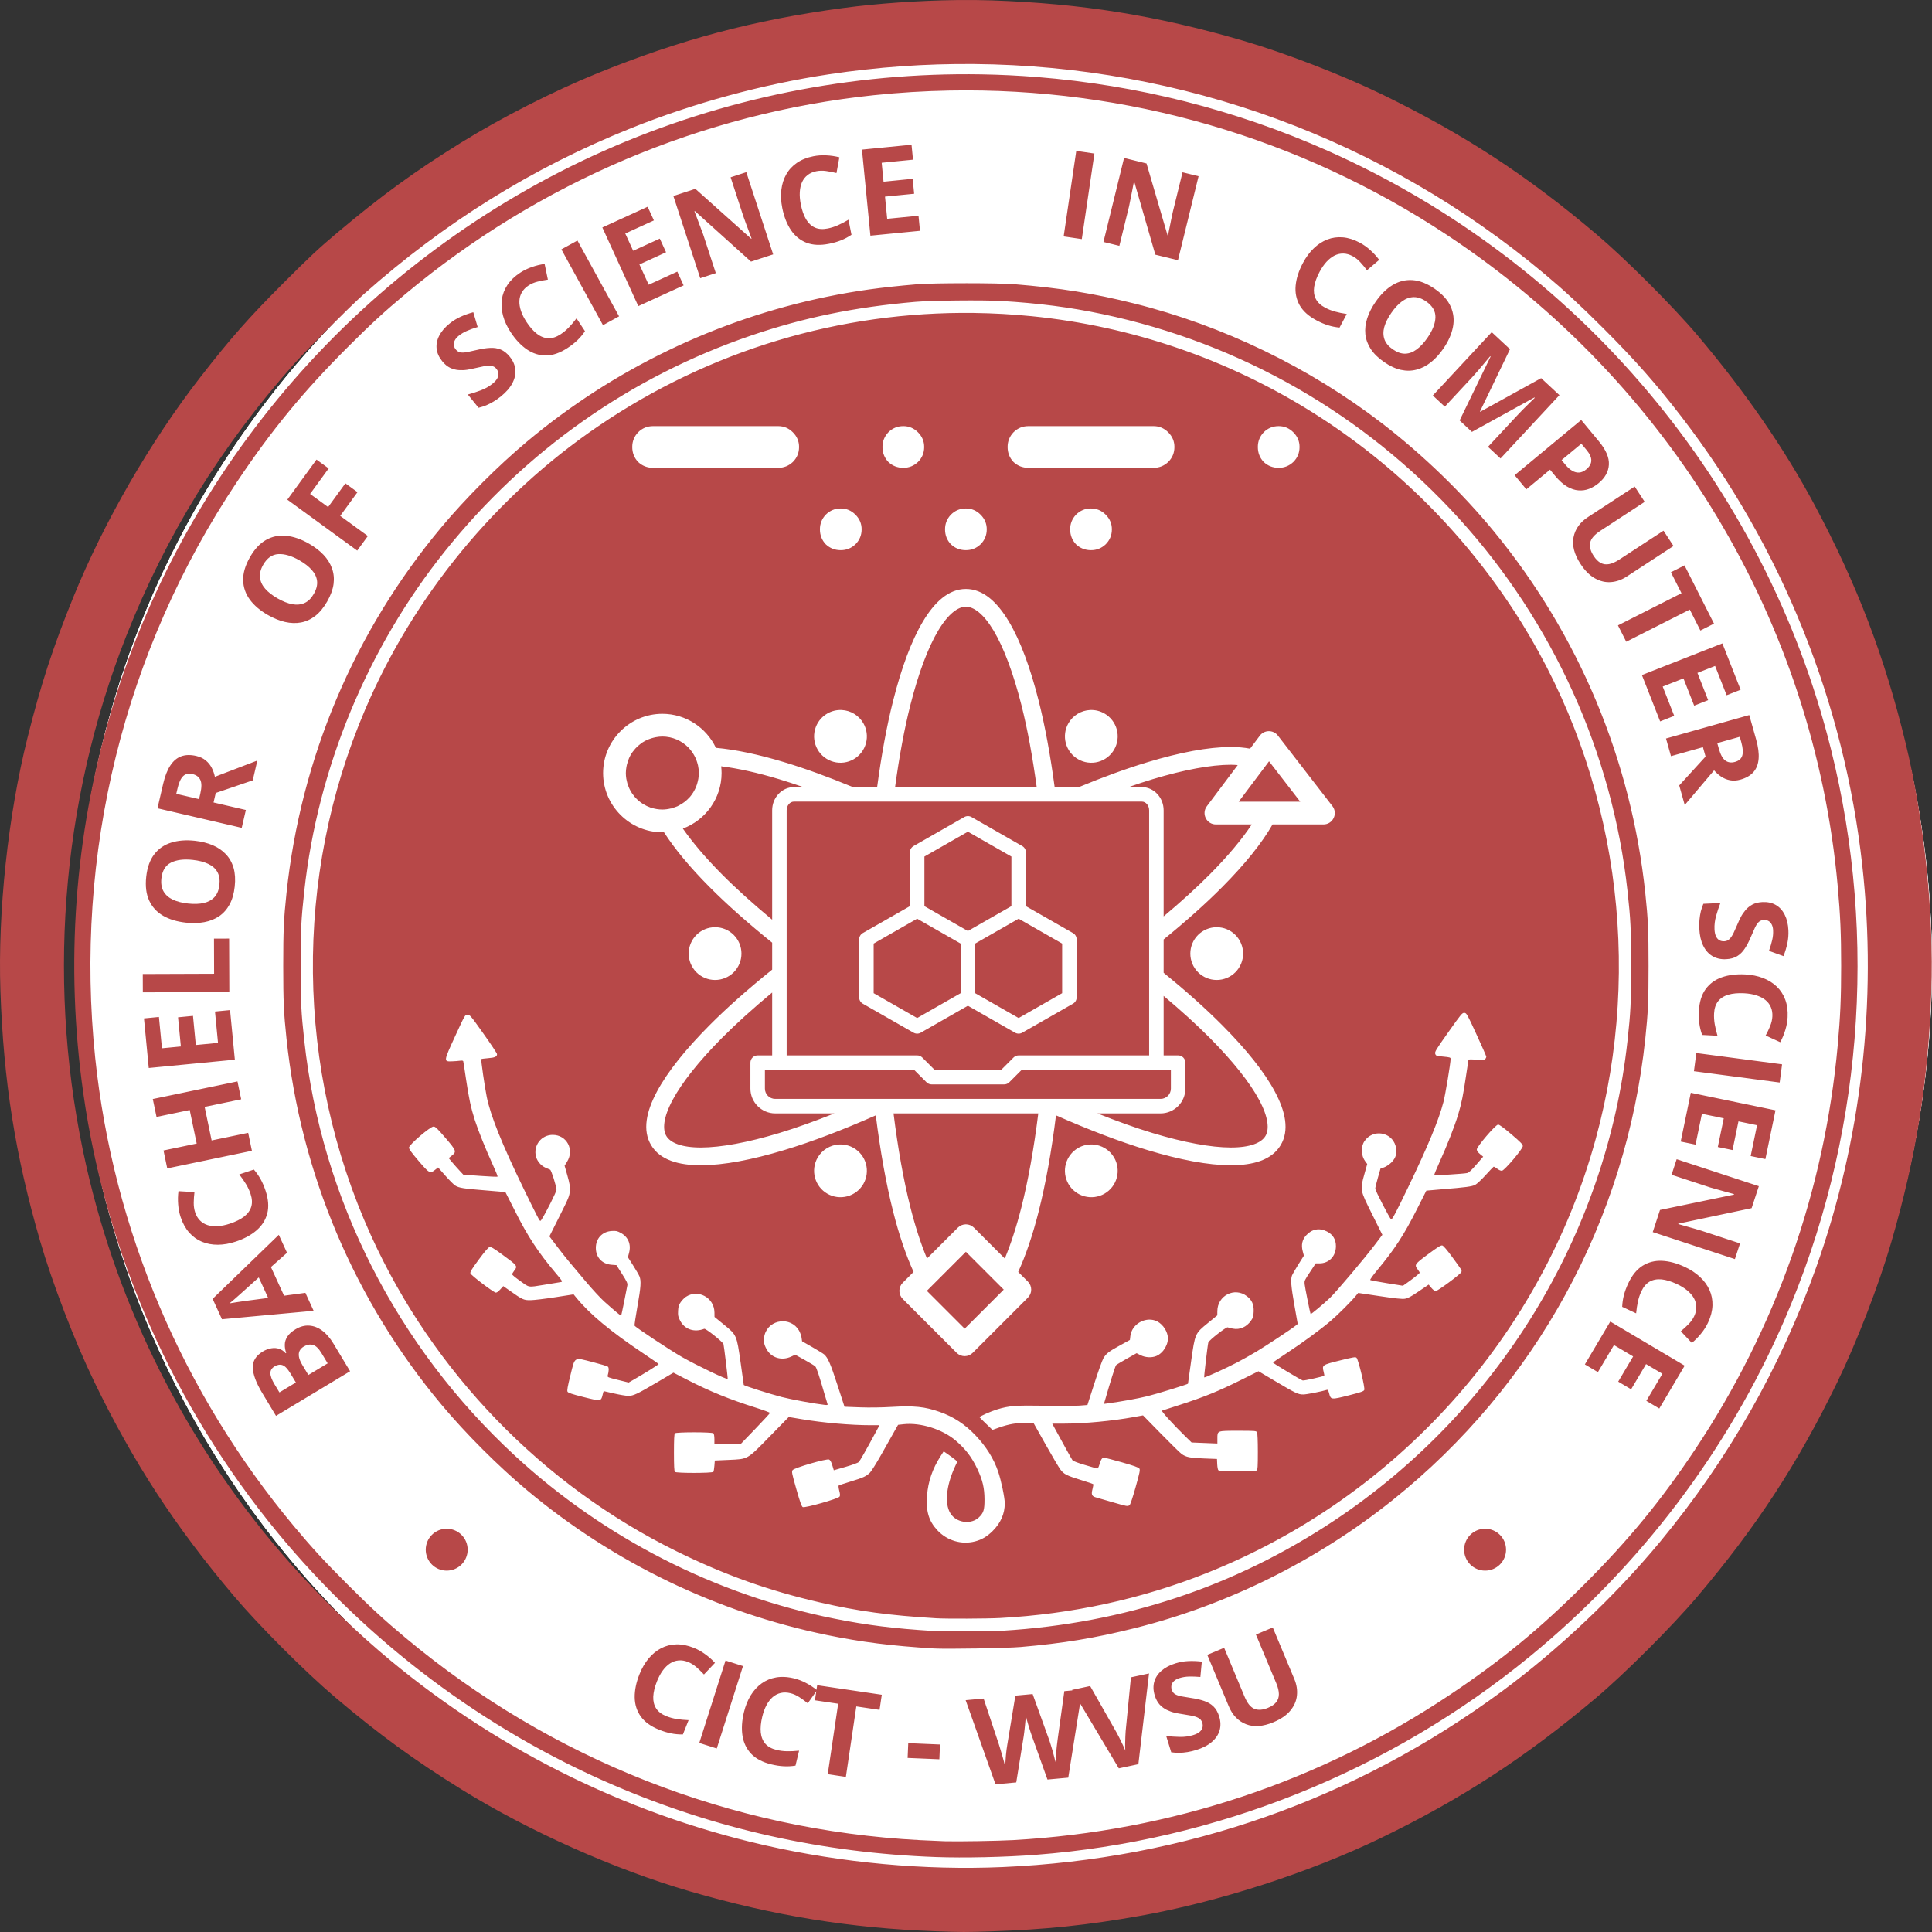 <svg width="2331" height="2331" viewBox="0 0 2331 2331" fill="none" xmlns="http://www.w3.org/2000/svg">
<rect x="0" y="0" width="2331" height="2331" fill="#333333" stroke="none"/>
<circle cx="1211" cy="1165" r="1120" fill="white"/>
<circle cx="1211" cy="1165" r="1120" fill="white"/>
<path d="M1154.05 0.087C1108.98 0.668 1058.72 4.102 1017.01 9.694C909.73 24.076 820.829 47.717 720.293 88.579C667.985 109.84 604.635 142.079 556.614 171.874C499.781 207.137 460.472 235.729 406.814 280.864C384.365 299.746 373.875 309.552 342.196 341.228C300.169 383.249 278.496 407.806 241.859 454.919C181.627 532.375 125.42 629.659 88.565 720.269C63.796 781.163 49.351 825.472 33.145 890.216C9.673 983.996 -2.737 1100.04 0.51 1195.4C4.223 1304.41 18.418 1394.02 48.29 1497.02C63.126 1548.17 90.271 1618.77 113.608 1666.93C160.921 1764.55 210.968 1841.32 282.407 1925.83C312.361 1961.27 368.518 2017.45 404.176 2047.65C457.032 2092.43 499.778 2123.61 556.614 2158.85C638.176 2209.42 741.466 2255.52 832.456 2281.98C933.694 2311.42 1026.06 2326.43 1128.52 2330.08C1161.79 2331.27 1163.97 2331.27 1195.52 2330.24C1261.13 2328.09 1311.94 2322.8 1375.48 2311.52C1469.93 2294.76 1580.41 2259.06 1665.98 2217.66C1763.45 2170.49 1840.58 2120.28 1925.35 2048.81C1960.36 2019.3 2017.58 1962.11 2047.7 1926.53C2119.46 1841.8 2168.85 1766.16 2216.65 1667.87C2240.28 1619.28 2266.84 1550.46 2281.84 1498.94C2312.14 1394.87 2326.49 1305.06 2330.23 1195.99C2333.44 1102.47 2321.61 988.714 2299.02 895.91C2273.72 791.987 2240.71 705.62 2189.85 610.199C2153.55 542.117 2105.99 473.093 2048.36 404.882C2018.71 369.795 1961.46 312.53 1926.08 282.567C1842.2 211.516 1766.38 162.027 1668.02 114.119C1619.7 90.585 1550.39 63.824 1499 48.869C1395.08 18.631 1305.51 4.287 1196.89 0.486C1183.53 0.019 1169.08 -0.106 1154.05 0.087ZM1175.06 77.221C1426.24 79.356 1668.8 167.455 1863.63 330.599C1887.28 350.394 1906.58 368.257 1934.54 396.209C1973.23 434.882 1998.24 463.215 2029.11 503.34C2149.52 659.872 2225.12 847.64 2246.92 1044.28C2265.1 1208.34 2245.77 1376.35 2191.03 1529.79C2148 1650.43 2084.97 1761.12 2002.88 1860.26C1949.04 1925.29 1879.76 1990.8 1812.03 2040.7C1634.98 2171.17 1430.27 2243.17 1209.4 2252.69C1115.34 2256.74 1016.39 2247.65 922.729 2226.36C751.83 2187.5 591.629 2106.82 458.029 1992.34C417.2 1957.35 373.426 1913.58 338.449 1872.76C223.842 1739.01 143.251 1579.01 104.371 1408C55.789 1194.32 72.561 969.816 152.199 767.649C200.005 646.29 266.606 538.333 355.015 438.869C369.842 422.188 422.204 369.817 438.884 354.99C536.424 268.289 642.57 202.31 760.967 154.793C836.926 124.307 919.803 101.731 1000.26 89.611C1058.66 80.814 1117.09 76.728 1175.06 77.221ZM1184 89.689C1027.6 87.029 871.881 118.436 728.965 181.841C585.99 245.272 456.499 341.063 353.574 459.532C147.613 696.595 56.206 1007.25 100.566 1319.46C128.032 1512.77 209.357 1696.69 334.614 1848.76C443.671 1981.16 583.909 2086.61 740.392 2153.86C863.516 2206.77 992.566 2235.57 1129 2240.58C1163.44 2241.84 1212.34 2240.74 1250.09 2237.84C1467.39 2221.19 1676.68 2137.13 1845.73 1998.61C1979.27 1889.18 2084.76 1749.85 2152.69 1593.18C2246.56 1376.69 2266.42 1133.57 2209.04 903.638C2129.24 583.898 1903.92 316.06 1601.85 181.86C1490.83 132.538 1372.75 102.6 1251.04 92.92C1228.71 91.144 1206.34 90.069 1184 89.689ZM1145.9 109.223C1359.14 105.303 1567.78 165.563 1746.22 283.745C2015.27 461.943 2188.58 750.932 2217.25 1069.17C2220.44 1104.58 2221.41 1126.92 2221.41 1165.36C2221.41 1203.92 2220.43 1226.41 2217.23 1261.56C2201.3 1436.54 2142.5 1602.94 2044.91 1749.24C2003.86 1810.78 1965.01 1858.06 1911.54 1911.53C1858.11 1964.96 1811.7 2003.1 1749.73 2044.55C1592.68 2149.57 1413.33 2209.33 1222.81 2220.11C1204.25 2221.16 1155.17 2221.98 1139.53 2221.5C1134 2221.33 1120.66 2220.73 1109.86 2220.17C881.954 2208.24 665.237 2122.97 489.213 1975.99C463.256 1954.31 447.447 1939.76 419.213 1911.53C390.98 1883.29 376.417 1867.47 354.742 1841.52C220.057 1680.22 136.521 1483.43 114.873 1276.44C89.154 1030.51 149.588 785.19 286.183 581.009C327.679 518.983 365.791 472.621 419.213 419.199C447.447 390.965 463.256 376.402 489.213 354.727C650.511 220.039 847.306 136.496 1054.3 114.849C1084.88 111.651 1115.43 109.783 1145.9 109.223ZM1099.78 174.619L1039.97 180.498L1050.17 284.339L1109.98 278.47L1108.2 260.279L1070.41 263.997L1067.78 237.212L1102.94 233.756L1101.16 215.721L1066.01 219.176L1063.76 196.372L1101.55 192.654L1099.78 174.619ZM1298.54 182.026L1283.32 285.253L1305.21 288.485L1320.43 185.247L1298.54 182.026ZM996.982 187.437C991.635 187.143 986.418 187.505 981.331 188.518C973.585 190.06 966.978 192.704 961.515 196.46C956.052 200.216 951.76 204.856 948.638 210.378C945.517 215.9 943.548 222.09 942.73 228.948C941.912 235.806 942.268 243.11 943.811 250.857C945.901 261.357 949.369 270.231 954.206 277.467C959.033 284.657 965.263 289.767 972.903 292.806C980.58 295.79 989.696 296.229 1000.24 294.13C1005.7 293.043 1010.54 291.648 1014.76 289.935C1018.99 288.268 1023.18 286.046 1027.34 283.278L1023.72 265.087C1019.16 267.789 1014.88 270.023 1010.86 271.793C1006.89 273.553 1002.83 274.84 998.676 275.667C992.702 276.855 987.559 276.503 983.249 274.596C978.93 272.642 975.356 269.295 972.523 264.571C969.728 259.791 967.617 253.789 966.177 246.555C965.109 241.188 964.705 236.248 964.97 231.732C965.236 227.216 966.143 223.221 967.686 219.76C969.275 216.29 971.495 213.443 974.353 211.225C977.248 208.95 980.769 207.409 984.923 206.582V206.571C988.656 205.829 992.596 205.755 996.739 206.338C1000.88 206.92 1005.05 207.742 1009.24 208.8L1012.73 189.763C1007.62 188.451 1002.37 187.675 996.982 187.437ZM1356.2 190.561L1331.34 291.911L1350.53 296.622L1362.23 248.93C1362.89 245.661 1363.53 242.42 1364.18 239.197C1364.83 235.928 1365.49 232.655 1366.14 229.386C1366.8 226.117 1367.43 222.868 1368.02 219.634L1368.65 219.79L1393.93 307.269L1421.24 313.966L1446.1 212.616L1426.76 207.876L1414.99 255.84C1414.33 258.96 1413.67 262.085 1413 265.204C1412.38 268.334 1411.75 271.466 1411.13 274.596C1410.51 277.726 1409.86 280.872 1409.18 284.037L1408.69 283.92L1383.3 197.219L1356.2 190.561ZM900.431 207.73L881.5 213.911L896.839 260.863L900.081 269.866C901.206 272.852 902.332 275.834 903.458 278.82C904.584 281.806 905.701 284.826 906.796 287.872L906.318 288.027L838.956 227.81L812.433 236.482L844.844 335.67L863.639 329.529L848.387 282.849C847.217 279.728 846.049 276.631 844.893 273.554C843.723 270.433 842.559 267.304 841.389 264.182C840.219 261.06 839.027 257.978 837.827 254.916L838.44 254.711L906.104 315.649L932.84 306.919L900.431 207.73ZM781.397 249.446L726.736 274.44L770.126 369.337L824.786 344.352L817.185 327.738L782.652 343.525L771.469 319.056L803.598 304.359L796.064 287.872L763.926 302.559L754.397 281.73L788.94 265.934L781.397 249.446ZM1620.13 286.353C1613.52 285.808 1607.25 286.688 1601.34 288.991C1595.43 291.294 1590 294.844 1585.03 299.639C1580.06 304.434 1575.71 310.318 1572.01 317.294C1566.98 326.75 1564.07 335.814 1563.24 344.479C1562.43 353.101 1564.02 361.002 1568.02 368.188C1572.08 375.355 1578.86 381.462 1588.36 386.506C1593.27 389.117 1597.9 391.092 1602.26 392.433C1606.59 393.816 1611.23 394.752 1616.2 395.236L1624.9 378.846C1619.67 378.058 1614.93 377.075 1610.7 375.906C1606.52 374.761 1602.56 373.192 1598.82 371.205C1593.44 368.349 1589.68 364.819 1587.55 360.616C1585.44 356.371 1584.78 351.526 1585.57 346.075C1586.43 340.604 1588.6 334.612 1592.06 328.098C1594.62 323.265 1597.43 319.185 1600.49 315.854C1603.56 312.523 1606.78 310.006 1610.16 308.301C1613.58 306.619 1617.11 305.818 1620.73 305.907C1624.41 305.975 1628.11 307.006 1631.85 308.992C1635.22 310.778 1638.32 313.201 1641.16 316.272C1644 319.343 1646.71 322.614 1649.29 326.083L1664.03 313.547C1660.9 309.298 1657.32 305.379 1653.3 301.79C1649.34 298.181 1645.08 295.161 1640.5 292.728C1633.52 289.024 1626.73 286.898 1620.13 286.353ZM696.7 290.217L677.303 300.865L727.525 392.336L746.923 381.688L696.7 290.217ZM657.097 318.443C651.867 319.15 646.71 320.407 641.631 322.21C636.566 323.947 631.871 326.24 627.538 329.091C620.939 333.432 615.81 338.371 612.16 343.904C608.51 349.438 606.281 355.348 605.464 361.638C604.646 367.928 605.145 374.412 606.962 381.075C608.782 387.737 611.868 394.36 616.209 400.959C622.092 409.904 628.628 416.822 635.83 421.71C643.006 426.556 650.714 428.956 658.937 428.902C667.172 428.782 675.773 425.761 684.758 419.851C689.409 416.791 693.376 413.681 696.642 410.507C699.934 407.373 702.981 403.743 705.791 399.616L695.591 384.111C692.385 388.328 689.253 392.01 686.199 395.158C683.183 398.281 679.906 401.006 676.368 403.334C671.28 406.682 666.382 408.281 661.671 408.132C656.935 407.945 652.368 406.19 647.967 402.876C643.58 399.497 639.358 394.731 635.305 388.569C632.297 383.997 630.07 379.568 628.618 375.283C627.167 370.999 626.504 366.963 626.633 363.176C626.803 359.363 627.797 355.891 629.611 352.761C631.439 349.566 634.122 346.806 637.66 344.479C640.84 342.387 644.455 340.834 648.512 339.817C652.57 338.799 656.74 337.987 661.019 337.393L657.097 318.443ZM1704.25 337.977C1695.67 337.412 1687.61 339.416 1680.1 343.992C1672.65 348.556 1665.85 355.272 1659.7 364.149C1655.09 370.797 1651.72 377.41 1649.6 383.985C1647.47 390.559 1646.72 396.954 1647.33 403.168C1647.98 409.411 1650.13 415.366 1653.79 421.028C1657.48 426.652 1662.82 431.885 1669.82 436.737C1676.82 441.589 1683.6 444.758 1690.16 446.237C1696.75 447.677 1703.06 447.59 1709.09 445.984C1715.17 444.404 1720.9 441.492 1726.28 437.234C1731.69 432.936 1736.69 427.482 1741.27 420.873C1747.45 411.956 1751.37 403.178 1753.02 394.535C1754.71 385.92 1753.8 377.703 1750.29 369.891C1746.83 362.107 1740.45 354.989 1731.14 348.537C1721.79 342.059 1712.83 338.541 1704.25 337.977ZM1165.08 341.714V341.725C1140.63 341.726 1116.27 342.14 1106.51 342.971C1062.5 346.713 1032.8 350.831 997.673 358.047C864.757 385.356 740.178 445.481 636.064 532.579C601.015 561.9 561.675 601.238 532.603 636.04C427.53 761.822 362.867 914.603 345.642 1077.78C342.334 1109.13 341.729 1122.6 341.729 1165.36C341.729 1208.12 342.334 1221.6 345.642 1252.94C362.857 1416.03 427.765 1569.4 532.593 1694.68C561.922 1729.73 601.142 1768.94 636.064 1798.15C740.231 1885.26 864.711 1945.33 997.673 1972.67C1039.27 1981.22 1076.08 1985.86 1126.62 1988.9C1141.66 1989.81 1214.79 1988.58 1231.42 1987.14C1282.69 1982.71 1320.64 1976.45 1368.29 1964.59C1480.67 1936.62 1588.66 1883.09 1680.04 1810.05C1852.7 1672.05 1961.93 1472.57 1985.11 1252.94C1988.42 1221.59 1989.01 1208.12 1989.01 1165.36C1989.01 1122.6 1988.42 1109.13 1985.11 1077.78C1968.14 917.02 1905.08 766.248 1802.55 641.306C1764.32 594.719 1716.56 548.542 1667.66 510.904C1579.82 443.282 1475.4 392.787 1368.29 366.126C1319.14 353.891 1278.99 347.43 1224.25 342.961C1214.09 342.128 1189.53 341.714 1165.08 341.714ZM1705.66 358.494C1710.53 358.398 1715.52 360.121 1720.65 363.672C1728.35 369.012 1732.09 375.43 1731.88 382.924C1731.67 390.417 1728.44 398.661 1722.21 407.655C1718.06 413.639 1713.74 418.282 1709.24 421.593C1704.81 424.891 1700.19 426.608 1695.35 426.732C1690.55 426.816 1685.56 425.064 1680.4 421.486C1675.32 417.962 1671.96 413.937 1670.36 409.407C1668.78 404.838 1668.72 399.875 1670.17 394.516C1671.69 389.145 1674.53 383.467 1678.68 377.483C1682.85 371.461 1687.17 366.817 1691.64 363.545C1696.18 360.262 1700.85 358.579 1705.66 358.494ZM1155.42 362.562C1176.09 362.355 1197.06 362.509 1207.99 363.156C1252.97 365.771 1291.01 370.704 1330.49 379.04C1496.98 414.197 1646.31 499.922 1760.69 625.995C1873.83 750.701 1945.51 909.288 1963.61 1074.93C1967.46 1110.15 1967.94 1120.3 1967.94 1165.36C1967.94 1210.42 1967.46 1220.57 1963.61 1255.79C1938.08 1489.5 1807.72 1702.86 1610.15 1834.34C1490.19 1914.18 1356.83 1958.54 1209.88 1967.49C1196.13 1968.33 1137.73 1968.53 1125.65 1967.78C1078.85 1964.89 1046.54 1960.87 1006.97 1952.99C863.587 1924.44 728.989 1855.82 621.241 1756.31C478.481 1624.48 387.936 1446.11 367.142 1255.79C363.276 1220.42 362.801 1210.43 362.801 1165.36C362.801 1120.29 363.28 1110.3 367.142 1074.93C383.326 926.8 443.335 781.817 536.759 665.131C633.805 543.921 760.693 454.495 905.979 404.92C969.963 383.087 1031.38 370.487 1104.6 364.178C1114.36 363.337 1134.74 362.768 1155.42 362.562ZM571.038 376.724C565.361 378.253 560.209 380.095 555.582 382.243C550.962 384.324 546.545 387.068 542.326 390.477C536.7 395.022 532.556 399.896 529.907 405.096C527.264 410.229 526.232 415.412 526.792 420.649C527.353 425.885 529.59 430.925 533.508 435.774C536.498 439.475 539.693 442.146 543.104 443.794C546.523 445.373 549.986 446.282 553.48 446.519C556.974 446.756 560.355 446.629 563.622 446.13C566.859 445.594 569.776 445.005 572.381 444.368C576.545 443.389 580.325 442.571 583.71 441.916C587.133 441.232 590.109 441.063 592.645 441.4C595.181 441.737 597.268 442.917 598.913 444.952C600.259 446.618 601.067 448.411 601.337 450.334C601.608 452.258 601.172 454.301 600.033 456.447C598.929 458.563 596.966 460.754 594.154 463.026C590.082 466.316 585.42 468.949 580.168 470.929C574.916 472.909 569.684 474.602 564.459 476.01L577.374 492.001C580.463 491.28 583.531 490.305 586.572 489.072C589.62 487.771 592.621 486.222 595.585 484.439C598.586 482.626 601.492 480.59 604.305 478.317C610.671 473.173 615.298 467.839 618.185 462.325C621.108 456.782 622.296 451.294 621.757 445.857C621.218 440.42 619.006 435.3 615.119 430.489V430.478C611.68 426.222 608.015 423.311 604.12 421.748C600.196 420.146 595.9 419.488 591.234 419.772C586.576 419.988 581.382 420.788 575.651 422.176C570.931 423.299 566.933 424.181 563.651 424.814C560.406 425.416 557.689 425.532 555.494 425.164C553.308 424.729 551.434 423.546 549.879 421.621C548.563 419.992 547.801 418.254 547.591 416.404C547.352 414.518 547.719 412.632 548.701 410.74C549.65 408.81 551.197 406.975 553.344 405.241C556.415 402.758 559.778 400.747 563.427 399.206C567.046 397.628 571.339 396.086 576.304 394.583L571.038 376.724ZM1175.26 377.59C1013.5 375.505 856.419 422.554 721.724 514.251C598.061 598.438 499.279 718.555 440.519 856.19C354.107 1058.59 356.675 1289.93 447.546 1490.5C522.344 1655.59 654.31 1791.97 816.484 1871.75C874.401 1900.24 927.498 1919.17 989.254 1933.35C1035.9 1944.06 1071.84 1948.96 1129.49 1952.47C1141.69 1953.22 1190.63 1953.02 1206.53 1952.16C1293.5 1947.44 1376.81 1929.34 1455.52 1898.06C1685.4 1806.69 1860.26 1611.65 1925.3 1374.03C1982.93 1163.51 1950.41 936.312 1836.28 752.134C1706.3 542.396 1488.28 405.772 1244.82 381.513C1221.57 379.196 1198.37 377.898 1175.26 377.6V377.59ZM1799.79 400.784L1728.72 477.188L1743.2 490.658L1776.25 455.113C1778.68 452.5 1781.33 449.509 1784.2 446.139C1787.08 442.769 1789.76 439.581 1792.24 436.562C1794.79 433.541 1796.7 431.281 1797.96 429.788L1798.42 430.226L1761.07 507.282L1775.91 521.093L1851.27 479.572L1851.74 480.01C1850.34 481.374 1848.25 483.415 1845.45 486.142C1842.69 488.835 1839.79 491.708 1836.77 494.746C1833.79 497.817 1831.17 500.556 1828.94 502.961L1795.3 539.119L1810.41 553.173L1881.48 476.76L1859.42 456.252L1785.89 496.839L1785.58 496.547L1821.84 421.301L1799.79 400.784ZM1907.76 506.747L1827.44 573.359L1841.56 590.392L1870.13 566.702L1876.19 574.011C1881.05 579.872 1885.85 584.206 1890.59 587.014C1895.36 589.792 1899.98 591.332 1904.45 591.647C1908.94 591.999 1913.23 591.388 1917.29 589.808C1921.4 588.197 1925.2 585.93 1928.72 583.014C1936.52 576.545 1940.67 569.094 1941.15 560.658C1941.67 552.19 1937.64 542.778 1929.04 532.413L1907.76 506.747ZM787.976 514.124H938.935C945.747 514.124 951.65 516.61 956.629 521.589C961.609 526.569 964.094 532.47 964.094 539.284C964.094 546.36 961.609 552.388 956.629 557.368C951.65 562.085 945.747 564.444 938.935 564.444H787.976C780.9 564.444 774.882 562.085 769.902 557.368C765.185 552.388 762.816 546.36 762.816 539.284C762.816 532.47 765.185 526.569 769.902 521.589C774.882 516.61 780.9 514.124 787.976 514.124ZM1089.89 514.124C1096.71 514.124 1102.61 516.61 1107.59 521.589C1112.57 526.569 1115.05 532.47 1115.05 539.284C1115.05 546.36 1112.57 552.388 1107.59 557.368C1102.61 562.085 1096.71 564.444 1089.89 564.444C1082.82 564.444 1076.79 562.085 1071.81 557.368C1067.09 552.388 1064.73 546.36 1064.73 539.284C1064.73 532.47 1067.09 526.569 1071.81 521.589C1076.79 516.61 1082.82 514.124 1089.89 514.124ZM1240.85 514.124H1391.81C1398.62 514.124 1404.52 516.61 1409.5 521.589C1414.48 526.569 1416.97 532.47 1416.97 539.284C1416.97 546.36 1414.48 552.388 1409.5 557.368C1404.52 562.085 1398.62 564.444 1391.81 564.444H1240.85C1233.78 564.444 1227.75 562.085 1222.77 557.368C1218.05 552.388 1215.69 546.36 1215.69 539.284C1215.69 532.47 1218.05 526.569 1222.77 521.589C1227.75 516.61 1233.78 514.124 1240.85 514.124ZM1542.77 514.124C1549.58 514.124 1555.48 516.61 1560.46 521.589C1565.44 526.569 1567.93 532.47 1567.93 539.284C1567.93 546.36 1565.44 552.388 1560.46 557.368C1555.48 562.085 1549.58 564.444 1542.77 564.444C1535.69 564.444 1529.66 562.085 1524.68 557.368C1519.97 552.388 1517.61 546.36 1517.61 539.284C1517.61 532.47 1519.97 526.569 1524.68 521.589C1529.66 516.61 1535.69 514.124 1542.77 514.124ZM1907.93 535.352L1914.35 543.099C1918.18 547.714 1920.03 551.925 1919.91 555.733C1919.83 559.51 1917.81 563.042 1913.86 566.322C1911.04 568.662 1908.2 569.932 1905.34 570.137C1902.48 570.344 1899.66 569.622 1896.87 567.977C1894.09 566.331 1891.37 563.922 1888.73 560.735L1884.08 555.129L1907.93 535.352ZM381.888 554.506L346.664 602.85L431 664.304L443.828 646.707L410.483 622.413L431.331 593.798L416.732 583.16L395.884 611.775L374.14 595.93L396.545 565.183L381.888 554.506ZM1972.3 587.024L1916.01 623.786C1906.29 630.133 1900.45 638.26 1898.51 648.167C1896.57 658.073 1899.36 668.809 1906.91 680.363C1912.21 688.491 1918.02 694.293 1924.34 697.785C1930.68 701.317 1937.12 702.829 1943.66 702.311C1950.26 701.807 1956.57 699.592 1962.59 695.664L2019.13 658.746L2007.07 640.273L1953.7 675.127C1949.2 678.067 1945.1 679.883 1941.41 680.587C1937.72 681.291 1934.35 680.825 1931.29 679.186C1928.26 677.586 1925.42 674.753 1922.76 670.689C1918.99 664.912 1917.59 659.603 1918.58 654.756C1919.56 649.908 1923.66 645.128 1930.87 640.419L1984.36 605.497L1972.3 587.024ZM1014.41 613.469C1021.23 613.469 1027.13 615.964 1032.11 620.944C1037.09 625.923 1039.57 631.814 1039.57 638.628C1039.57 645.704 1037.09 651.733 1032.11 656.712C1027.13 661.43 1021.23 663.788 1014.41 663.788C1007.34 663.788 1001.31 661.43 996.33 656.712C991.612 651.733 989.254 645.704 989.254 638.628C989.254 631.814 991.612 625.923 996.33 620.944C1001.31 615.964 1007.34 613.469 1014.41 613.469ZM1165.37 613.469C1172.19 613.469 1178.09 615.964 1183.07 620.944C1188.05 625.923 1190.53 631.814 1190.53 638.628C1190.53 645.704 1188.05 651.733 1183.07 656.712C1178.09 661.43 1172.19 663.788 1165.37 663.788C1158.3 663.788 1152.27 661.43 1147.29 656.712C1142.57 651.733 1140.21 645.704 1140.21 638.628C1140.21 631.814 1142.57 625.923 1147.29 620.944C1152.27 615.964 1158.3 613.469 1165.37 613.469ZM1316.33 613.469C1323.14 613.469 1329.05 615.964 1334.03 620.944C1339 625.923 1341.49 631.814 1341.49 638.628C1341.49 645.704 1339 651.733 1334.03 656.712C1329.05 661.43 1323.14 663.788 1316.33 663.788C1309.25 663.788 1303.23 661.43 1298.25 656.712C1293.53 651.733 1291.17 645.704 1291.17 638.628C1291.17 631.814 1293.53 625.923 1298.25 620.944C1303.23 615.964 1309.25 613.469 1316.33 613.469ZM345.476 646.473C336.747 645.542 328.641 647.162 321.163 651.33C313.71 655.457 307.179 662.432 301.561 672.266C295.92 682.14 293.191 691.386 293.376 699.985C293.562 708.584 296.261 716.422 301.474 723.51C306.669 730.532 313.955 736.722 323.334 742.08C330.358 746.093 337.234 748.876 343.968 750.421C350.702 751.967 357.14 752.157 363.278 751.005C369.44 749.812 375.182 747.152 380.505 743.014C385.787 738.853 390.539 733.076 394.764 725.68C398.989 718.284 401.551 711.252 402.453 704.589C403.314 697.902 402.682 691.618 400.555 685.746C398.453 679.832 395.046 674.377 390.336 669.385C385.584 664.369 379.721 659.874 372.739 655.885C363.318 650.504 354.23 647.363 345.476 646.473ZM335.753 668.538C343.237 668.1 351.731 670.594 361.234 676.022C367.556 679.634 372.553 683.532 376.242 687.721C379.914 691.847 382.025 696.31 382.569 701.114C383.074 705.894 381.762 711.019 378.646 716.473C375.578 721.844 371.856 725.524 367.483 727.52C363.069 729.492 358.135 729.984 352.669 728.999C347.186 727.949 341.286 725.622 334.965 722.011C328.602 718.376 323.595 714.478 319.947 710.312C316.281 706.081 314.191 701.573 313.689 696.793C313.168 691.947 314.461 686.817 317.553 681.405C322.203 673.265 328.27 668.975 335.753 668.538ZM2032.4 682.115L2015.98 690.437L2028.77 715.713L1952.1 754.529L1962.09 774.267L2038.76 735.462L2051.56 760.738L2067.99 752.426L2032.4 682.115ZM1165.37 710.594C1186.2 710.594 1203.18 726.419 1217.15 749.769C1231.12 773.12 1243.07 805.547 1253.12 845.289C1260.88 875.937 1267.31 911.301 1272.46 949.655H1301.7C1331.1 937.475 1358.97 927.309 1384.48 919.61C1423.73 907.767 1457.67 901.311 1484.88 901.263C1493.22 901.247 1501.03 901.934 1508.25 903.278L1519.99 887.647C1522.56 884.225 1526.59 882.199 1530.86 882.167C1535.15 882.14 1539.2 884.11 1541.81 887.501L1607.59 972.586C1614.57 981.608 1608.14 994.714 1596.73 994.709H1535.37C1522.32 1017.54 1501.92 1042.8 1474.85 1070.05C1454.68 1090.36 1430.76 1111.7 1403.95 1133.49V1173.64C1430.74 1195.44 1454.66 1216.8 1474.84 1237.12C1503.73 1266.2 1525.38 1293.13 1538.2 1317.13C1551.03 1341.13 1555.85 1363.85 1545.12 1381.7C1534.4 1399.55 1512.09 1405.96 1484.88 1405.91C1457.66 1405.86 1423.72 1399.4 1384.47 1387.56C1351.08 1377.48 1313.73 1363.24 1274.08 1345.69C1268.74 1388.78 1261.69 1428.06 1253.12 1461.88C1245.94 1490.28 1237.67 1514.42 1228.49 1534.61L1240.15 1546.27C1242.72 1548.84 1244.17 1552.33 1244.17 1555.97C1244.17 1559.61 1242.72 1563.1 1240.15 1565.67L1173.62 1632.21C1171.04 1634.78 1167.55 1636.23 1163.91 1636.23C1160.27 1636.23 1156.78 1634.78 1154.21 1632.21L1089.13 1567.13C1086.56 1564.56 1085.11 1561.07 1085.11 1557.43C1085.11 1553.79 1086.56 1550.3 1089.13 1547.73L1102.25 1534.61C1093.07 1514.42 1084.8 1490.27 1077.62 1461.88C1069.06 1428.07 1062.04 1388.72 1056.66 1345.7C1017.02 1363.24 979.676 1377.49 946.283 1387.56C907.036 1399.4 873.089 1405.86 845.878 1405.91C818.666 1405.96 796.355 1399.56 785.631 1381.7C774.906 1363.85 779.729 1341.13 792.551 1317.13C805.372 1293.13 827.023 1266.2 855.912 1237.12C877.252 1215.63 902.906 1192.98 931.635 1169.87V1137.36C902.925 1114.23 877.262 1091.55 855.912 1070.05C832.514 1046.49 814.16 1024.45 801.106 1004.13C800.448 1004.15 799.792 1004.18 799.13 1004.18C759.816 1004.18 727.651 972.013 727.651 932.699C727.651 893.385 759.816 861.22 799.13 861.221C827.58 861.22 852.275 878.067 863.757 902.274C887.506 904.38 915.131 910.221 946.273 919.618C971.787 927.317 999.64 937.479 1029.03 949.654H1058.29C1063.42 911.261 1069.86 875.95 1077.62 845.288C1087.67 805.546 1099.63 773.122 1113.59 749.768C1127.56 726.418 1144.55 710.594 1165.37 710.594ZM1165.37 732.016C1155.99 732.016 1144.18 740.373 1131.99 760.777C1119.78 781.175 1108.15 812.07 1098.41 850.554C1091.08 879.503 1084.91 913.067 1079.93 949.655H1250.8C1245.81 913.085 1239.67 879.485 1232.34 850.554C1222.6 812.07 1210.97 781.176 1198.77 760.777C1186.56 740.379 1174.76 732.016 1165.37 732.016ZM2078.09 776.262L1980.99 814.464L2002.99 870.39L2019.99 863.703L2006.09 828.363L2031.13 818.513L2044.06 851.391L2060.93 844.753L2048 811.875L2069.32 803.486L2083.22 838.826L2100.09 832.188L2078.09 776.262ZM1015.58 856.657C1020.91 856.911 1026.08 858.498 1030.64 861.274C1035.19 864.049 1038.97 867.923 1041.64 872.541C1045.86 879.853 1047 888.541 1044.82 896.697C1042.63 904.852 1037.3 911.805 1029.99 916.028C1026.37 918.119 1022.37 919.477 1018.22 920.023C1014.08 920.57 1009.86 920.294 1005.83 919.212C1001.79 918.13 997.999 916.264 994.682 913.718C991.364 911.173 988.581 907.999 986.49 904.378C984.399 900.756 983.042 896.758 982.496 892.612C981.95 888.466 982.227 884.253 983.31 880.214C984.393 876.175 986.261 872.388 988.807 869.071C991.353 865.754 994.528 862.971 998.15 860.881C1003.44 857.831 1009.49 856.365 1015.58 856.657ZM1315.17 856.657C1321.27 856.365 1327.32 857.831 1332.6 860.881C1336.23 862.972 1339.4 865.755 1341.94 869.073C1344.49 872.39 1346.36 876.177 1347.44 880.216C1348.52 884.255 1348.8 888.468 1348.25 892.613C1347.7 896.759 1346.35 900.757 1344.25 904.378C1340.03 911.689 1333.08 917.023 1324.92 919.208C1316.77 921.392 1308.08 920.249 1300.77 916.028C1293.46 911.805 1288.12 904.852 1285.94 896.697C1283.75 888.541 1284.9 879.853 1289.12 872.541C1291.78 867.923 1295.57 864.049 1300.12 861.274C1304.67 858.498 1309.85 856.911 1315.17 856.657ZM2110.52 862.75L2010.08 891.024L2016.07 912.329L2054.62 901.477L2057.81 912.806L2026.02 947.641L2032.67 971.272L2068.11 929.411C2070.55 932.283 2073.37 934.804 2076.55 936.973C2079.73 939.142 2083.29 940.609 2087.21 941.382C2091.14 942.156 2095.39 941.903 2099.97 940.613C2106.75 938.705 2111.95 935.679 2115.58 931.542C2119.21 927.406 2121.29 922.056 2121.81 915.483C2122.35 908.955 2121.33 901.131 2118.77 892.017L2110.52 862.75ZM799.072 888.659C796.465 888.691 793.865 888.955 791.305 889.447C790.425 889.603 789.576 889.805 788.716 890.012C787.1 890.411 785.508 890.902 783.947 891.481C783.006 891.824 782.053 892.119 781.144 892.523C779.1 893.432 777.128 894.496 775.245 895.705C774.196 896.38 773.252 897.175 772.267 897.934C771.288 898.673 770.34 899.452 769.425 900.27C768.454 901.159 767.534 902.082 766.651 903.054C765.89 903.908 765.163 904.791 764.471 905.701C763.662 906.742 762.821 907.741 762.106 908.855C760.917 910.71 759.87 912.653 758.972 914.665C758.547 915.615 758.239 916.61 757.882 917.595C757.316 919.118 756.835 920.671 756.441 922.247C756.223 923.145 756.016 924.034 755.857 924.953C755.373 927.508 755.115 930.1 755.089 932.7C755.096 934.923 755.272 937.142 755.615 939.338C755.785 940.489 756.088 941.588 756.345 942.706C756.555 943.697 756.798 944.681 757.075 945.655C757.501 947.044 758.033 948.369 758.584 949.694C758.827 950.303 759.083 950.907 759.353 951.505C760.026 952.937 760.793 954.3 761.611 955.641C761.894 956.117 762.186 956.587 762.487 957.052C763.384 958.406 764.349 959.695 765.387 960.936C765.705 961.314 766.03 961.687 766.361 962.055C767.457 963.279 768.608 964.437 769.835 965.53C770.222 965.868 770.615 966.199 771.013 966.523C772.234 967.536 773.489 968.496 774.819 969.374C775.341 969.707 775.869 970.028 776.405 970.338C777.688 971.109 778.981 971.849 780.346 972.489C781.068 972.81 781.798 973.112 782.536 973.394C783.526 973.794 784.471 974.281 785.496 974.611C785.496 974.568 785.5 974.527 785.442 974.484C789.85 975.95 794.462 976.708 799.107 976.732C802.577 976.698 806.03 976.254 809.395 975.409C809.395 975.451 809.448 975.484 809.448 975.526C809.836 975.434 810.185 975.257 810.568 975.156C811.711 974.832 812.841 974.462 813.955 974.046C815.042 973.661 816.142 973.315 817.186 972.849C817.837 972.524 818.479 972.183 819.113 971.827C823.893 969.4 828.138 966.166 831.698 962.24C831.991 961.939 832.28 961.634 832.564 961.325C833.598 960.117 834.518 958.827 835.416 957.51C835.791 956.976 836.154 956.434 836.505 955.884C837.283 954.627 837.978 953.33 838.628 951.991C838.979 951.267 839.31 950.534 839.621 949.792C840.131 948.569 840.61 947.342 841.012 946.064C841.361 944.928 841.662 943.779 841.918 942.618C842.146 941.621 842.401 940.644 842.559 939.621C842.939 937.333 843.138 935.019 843.153 932.7C843.148 929.508 842.796 926.327 842.103 923.211C842.103 923.123 842.107 923.026 842.049 922.938C842.049 922.938 842.044 922.938 841.991 922.938C840.204 915.087 836.299 907.876 830.701 902.09C830.754 902.086 830.764 902.074 830.796 902.069C830.621 901.885 830.392 901.753 830.213 901.572V901.562C828.558 899.911 826.775 898.394 824.879 897.026C824.454 896.721 824.038 896.421 823.604 896.131C821.583 894.779 819.454 893.598 817.239 892.598C816.867 892.431 816.505 892.259 816.129 892.101C813.651 891.061 811.085 890.25 808.46 889.678C808.305 889.646 808.156 889.612 808.002 889.58C805.079 888.972 802.102 888.662 799.116 888.656L799.072 888.659ZM2099.08 888.96L2100.89 895.423C2102.82 902.294 2103.24 907.634 2102.14 911.453C2101.05 915.319 2098.13 917.918 2093.36 919.259C2088.78 920.548 2084.87 919.993 2081.62 917.595C2078.44 915.229 2075.85 910.526 2073.87 903.472L2071.93 896.601L2099.08 888.96ZM227.094 910.976C224.086 911.047 221.292 911.557 218.705 912.495C213.53 914.371 209.131 918.062 205.507 923.571C201.894 929.033 199.015 936.373 196.873 945.597L189.992 975.224L291.643 998.826L296.646 977.268L257.636 968.216L260.303 956.741L304.939 941.528L310.496 917.614L259.262 937.226C258.508 933.534 257.267 929.973 255.524 926.539C253.781 923.106 251.37 920.105 248.302 917.536C245.235 914.968 241.385 913.143 236.749 912.067C233.319 911.27 230.103 910.906 227.094 910.976ZM1531.13 918.52L1521.69 931.095L1494.51 967.262H1525.04H1547.77H1568.78L1550.73 943.893L1531.13 918.52ZM1484.92 922.695C1461.14 922.737 1428.67 928.669 1390.66 940.136C1381.34 942.949 1371.6 946.171 1361.63 949.655H1377.61C1392.14 949.655 1403.95 962.225 1403.95 977.686V1105.66C1424.68 1088.22 1443.54 1071.17 1459.64 1054.96C1481.39 1033.06 1498.45 1012.61 1510.3 994.709H1467.05C1455.73 994.71 1449.28 981.788 1456.08 972.742L1493.36 923.094C1490.64 922.912 1487.99 922.69 1484.92 922.695ZM870.122 924.544C870.425 927.225 870.607 929.941 870.607 932.7C870.607 963.314 851.104 989.59 823.908 999.722C835.56 1016.41 851.35 1035.06 871.113 1054.96C888.432 1072.39 908.952 1090.8 931.632 1109.64V977.686C931.632 962.225 943.452 949.655 957.979 949.655H969.114C959.14 946.172 949.409 942.948 940.09 940.136C913.66 932.16 890.139 927.045 870.122 924.544ZM225.78 933.771C227.689 933.335 229.842 933.396 232.253 933.956C236.887 935.032 240.054 937.406 241.742 941.071C243.397 944.679 243.39 950.051 241.742 957.189L240.126 964.148L212.669 957.763L214.188 951.232C215.803 944.28 218.003 939.392 220.807 936.574C222.214 935.142 223.881 934.207 225.79 933.771H225.78ZM957.982 967.145C953.102 967.145 949.125 971.875 949.125 977.686V1273.35H1106.57C1108.88 1273.35 1111.11 1274.27 1112.75 1275.91L1127.68 1290.84H1207.91L1222.84 1275.91C1224.47 1274.27 1226.7 1273.35 1229.02 1273.35H1386.46V977.686C1386.46 971.875 1382.49 967.145 1377.61 967.145H957.982ZM1167.8 984.645C1169.29 984.645 1170.78 985.023 1172.13 985.794L1233.36 1020.79C1236.09 1022.35 1237.77 1025.25 1237.77 1028.39V1093.3L1294.59 1125.77C1297.32 1127.33 1298.99 1130.23 1298.99 1133.37V1203.35C1298.99 1206.49 1297.32 1209.41 1294.59 1210.96L1233.36 1245.95C1232.01 1246.72 1230.51 1247.1 1229.02 1247.1C1227.52 1247.1 1226.02 1246.72 1224.68 1245.95L1167.8 1213.44L1110.91 1245.95C1109.56 1246.72 1108.06 1247.1 1106.57 1247.1C1105.07 1247.1 1103.57 1246.72 1102.22 1245.95L1041 1210.96C1038.28 1209.41 1036.6 1206.49 1036.6 1203.35V1133.37C1036.6 1130.23 1038.28 1127.33 1041 1125.77L1097.82 1093.3V1028.39C1097.82 1025.25 1099.5 1022.35 1102.22 1020.79L1163.45 985.794C1164.8 985.023 1166.3 984.645 1167.8 984.645ZM1167.8 1003.47L1115.32 1033.46V1093.3L1136.31 1105.3L1167.8 1123.29L1199.28 1105.3L1220.28 1093.3V1033.46L1167.8 1003.47ZM219.853 1014.12C215.062 1014.49 210.573 1015.35 206.383 1016.69C198.007 1019.32 191.223 1024.04 186.031 1030.85C180.845 1037.61 177.639 1046.61 176.415 1057.87C175.185 1069.17 176.361 1078.74 179.977 1086.55C183.579 1094.36 189.187 1100.47 196.796 1104.89C204.362 1109.25 213.514 1112.02 224.252 1113.19C232.294 1114.06 239.711 1113.87 246.502 1112.59C253.293 1111.32 259.271 1108.93 264.44 1105.42C269.612 1101.87 273.806 1097.13 277.034 1091.21C280.216 1085.29 282.274 1078.09 283.195 1069.62C284.116 1061.16 283.658 1053.69 281.823 1047.22C279.942 1040.74 276.86 1035.24 272.567 1030.7C268.279 1026.12 262.975 1022.49 256.663 1019.79C250.304 1017.09 243.128 1015.3 235.134 1014.43C229.741 1013.84 224.644 1013.74 219.853 1014.12ZM217.877 1037.43C222.269 1036.88 227.183 1036.9 232.623 1037.5C239.86 1038.28 246.011 1039.86 251.067 1042.23C256.08 1044.54 259.794 1047.79 262.211 1051.98C264.58 1056.16 265.421 1061.37 264.741 1067.62C264.073 1073.77 262.134 1078.63 258.921 1082.21C255.661 1085.78 251.332 1088.2 245.928 1089.48C240.481 1090.71 234.137 1090.93 226.9 1090.14C219.615 1089.35 213.464 1087.77 208.456 1085.41C203.405 1082.99 199.7 1079.69 197.331 1075.51C194.92 1071.28 194.048 1066.06 194.722 1059.86C195.736 1050.54 199.589 1044.18 206.276 1040.79C209.618 1039.1 213.486 1037.98 217.877 1037.43ZM2126.43 1088.38C2121.68 1088.6 2117.64 1089.6 2114.29 1091.38C2110.99 1093.2 2108.21 1095.44 2105.96 1098.12C2103.7 1100.8 2101.8 1103.6 2100.27 1106.53C2098.79 1109.46 2097.53 1112.16 2096.51 1114.64C2094.83 1118.58 2093.26 1122.1 2091.79 1125.22C2090.31 1128.38 2088.69 1130.89 2086.92 1132.73C2085.15 1134.58 2082.95 1135.56 2080.34 1135.68C2078.2 1135.78 2076.28 1135.38 2074.57 1134.46C2072.86 1133.53 2071.48 1131.97 2070.42 1129.78C2069.37 1127.64 2068.76 1124.77 2068.59 1121.16C2068.35 1115.93 2068.98 1110.61 2070.49 1105.21C2072 1099.8 2073.73 1094.57 2075.69 1089.53L2055.16 1090.48C2053.91 1093.4 2052.89 1096.45 2052.09 1099.63C2051.33 1102.86 2050.79 1106.19 2050.48 1109.64C2050.17 1113.13 2050.09 1116.68 2050.26 1120.29C2050.64 1128.47 2052.19 1135.35 2054.93 1140.94C2057.67 1146.57 2061.39 1150.79 2066.09 1153.57C2070.79 1156.35 2076.23 1157.6 2082.41 1157.31C2087.88 1157.05 2092.4 1155.82 2095.96 1153.61C2099.57 1151.39 2102.65 1148.32 2105.18 1144.39C2107.76 1140.51 2110.19 1135.85 2112.46 1130.41C2114.35 1125.94 2116.01 1122.18 2117.44 1119.16C2118.88 1116.19 2120.39 1113.93 2121.99 1112.38C2123.63 1110.88 2125.69 1110.07 2128.16 1109.96C2130.25 1109.86 2132.1 1110.27 2133.72 1111.19C2135.38 1112.12 2136.68 1113.54 2137.63 1115.45C2138.62 1117.35 2139.18 1119.68 2139.31 1122.43C2139.49 1126.38 2139.13 1130.28 2138.21 1134.13C2137.34 1137.99 2136.04 1142.36 2134.32 1147.25L2151.84 1153.58C2153.97 1148.1 2155.53 1142.85 2156.54 1137.85C2157.6 1132.9 2158 1127.72 2157.75 1122.3C2157.41 1115.07 2155.92 1108.85 2153.3 1103.64C2150.72 1098.47 2147.16 1094.57 2142.61 1091.92C2138.06 1089.27 2132.66 1088.09 2126.43 1088.38ZM1106.57 1108.45L1054.09 1138.45V1198.28L1106.57 1228.27L1159.05 1198.28V1138.45L1138.05 1126.45L1106.57 1108.45ZM1229.02 1108.45L1197.53 1126.45L1176.54 1138.45V1198.28L1229.02 1228.27L1281.5 1198.28V1138.45L1229.02 1108.45ZM862.755 1118.7C871.198 1118.7 879.296 1122.05 885.266 1128.02C891.237 1133.99 894.591 1142.09 894.591 1150.53C894.591 1158.98 891.237 1167.07 885.266 1173.05C879.296 1179.02 871.198 1182.37 862.755 1182.37C854.311 1182.37 846.213 1179.02 840.243 1173.05C834.272 1167.07 830.918 1158.98 830.918 1150.53C830.918 1142.09 834.272 1133.99 840.243 1128.02C846.213 1122.05 854.311 1118.7 862.755 1118.7ZM1468 1118.7C1476.44 1118.7 1484.54 1122.05 1490.51 1128.02C1496.48 1133.99 1499.84 1142.09 1499.84 1150.53C1499.84 1158.98 1496.48 1167.07 1490.51 1173.05C1484.54 1179.02 1476.44 1182.37 1468 1182.37C1459.56 1182.37 1451.46 1179.02 1445.49 1173.05C1439.52 1167.07 1436.16 1158.98 1436.16 1150.53C1436.16 1142.09 1439.52 1133.99 1445.49 1128.02C1451.46 1122.05 1459.56 1118.7 1468 1118.7ZM276.44 1132.45L258.172 1132.52L258.316 1174.85L172.247 1175.16L172.327 1197.29L276.673 1196.9L276.44 1132.45ZM2105.58 1175.65C2094.88 1175.11 2085.44 1176.28 2077.23 1179.2C2069.08 1182.11 2062.59 1186.9 2057.77 1193.56C2052.99 1200.27 2050.33 1209.01 2049.78 1219.75C2049.49 1225.31 2049.67 1230.34 2050.29 1234.85C2050.87 1239.36 2052 1243.96 2053.66 1248.67L2072.19 1249.63C2070.69 1244.55 2069.58 1239.84 2068.84 1235.51C2068.11 1231.23 2067.85 1226.98 2068.07 1222.75C2068.38 1216.67 2069.99 1211.78 2072.89 1208.07C2075.85 1204.36 2079.96 1201.71 2085.24 1200.12C2090.56 1198.59 2096.9 1198 2104.26 1198.38C2109.73 1198.66 2114.62 1199.49 2118.93 1200.85C2123.24 1202.22 2126.89 1204.07 2129.87 1206.41C2132.85 1208.8 2135.06 1211.66 2136.51 1214.98C2138 1218.34 2138.63 1222.13 2138.42 1226.36C2138.22 1230.17 2137.34 1234 2135.76 1237.88C2134.18 1241.75 2132.36 1245.59 2130.31 1249.39L2147.91 1257.44C2150.43 1252.81 2152.47 1247.91 2154.02 1242.74C2155.61 1237.63 2156.55 1232.49 2156.81 1227.31C2157.22 1219.42 2156.27 1212.36 2153.97 1206.15C2151.67 1199.93 2148.22 1194.63 2143.63 1190.25C2139.05 1185.87 2133.53 1182.45 2127.08 1179.98C2120.63 1177.5 2113.47 1176.06 2105.58 1175.65ZM931.635 1197.5C908.955 1216.35 888.464 1234.77 871.125 1252.22C843.15 1280.39 822.663 1306.28 811.462 1327.25C800.261 1348.21 799.174 1362.63 804.006 1370.67C808.839 1378.72 822.078 1384.53 845.848 1384.49C869.619 1384.44 902.092 1378.52 940.093 1367.05C960.704 1360.83 983.175 1352.74 1006.74 1343.34H935.314C918.817 1343.34 905.395 1329.91 905.395 1313.41V1282.09C905.395 1277.27 909.316 1273.35 914.145 1273.35H931.635V1197.5ZM1403.95 1201.57V1273.35H1421.45C1426.28 1273.35 1430.19 1277.27 1430.19 1282.09V1313.41C1430.19 1329.91 1416.76 1343.34 1400.27 1343.34H1324.04C1347.6 1352.73 1370.06 1360.83 1390.66 1367.04C1428.67 1378.51 1461.13 1384.43 1484.91 1384.48C1508.68 1384.52 1521.92 1378.71 1526.76 1370.66C1531.59 1362.62 1530.49 1348.2 1519.29 1327.24C1508.09 1306.27 1487.6 1280.39 1459.63 1252.22C1443.55 1236.03 1424.68 1219 1403.95 1201.57ZM277.57 1218.69L259.388 1220.45L263.038 1258.25L236.253 1260.83L232.856 1225.66L214.811 1227.41L218.208 1262.57L195.404 1264.77L191.754 1226.98L173.709 1228.72L179.481 1288.54L283.351 1278.51L277.57 1218.69ZM1766.85 1222.05C1769.48 1222.3 1770.17 1223.52 1781.45 1248.09C1787.96 1262.27 1793.28 1274.36 1793.28 1274.95C1793.28 1275.54 1792.72 1276.79 1792.03 1277.73C1790.89 1279.29 1789.89 1279.37 1781.39 1278.59C1774.98 1278 1771.93 1278.05 1771.74 1278.74C1771.58 1279.29 1770.29 1287.7 1768.88 1297.44C1765.52 1320.68 1763.33 1331.47 1759.24 1344.96C1755.03 1358.85 1745.84 1382.32 1736.84 1402.1C1733.05 1410.44 1730.19 1417.49 1730.48 1417.78C1731.09 1418.4 1765.83 1416.24 1770.07 1415.32C1772.14 1414.87 1775.23 1412.05 1781.21 1405.13L1789.48 1395.55L1785.63 1392.37C1783.06 1390.23 1781.8 1388.4 1781.8 1386.82C1781.8 1383.37 1804.44 1356.94 1807.48 1356.85C1808.99 1356.8 1814.1 1360.53 1823.48 1368.51C1834.78 1378.14 1837.28 1380.71 1837.28 1382.81C1837.33 1386.11 1815.43 1412 1812.17 1412.52C1810.89 1412.72 1808.6 1411.76 1806.44 1410.11C1804.47 1408.6 1802.51 1407.5 1802.08 1407.68C1801.66 1407.85 1797.28 1412.44 1792.37 1417.86C1787.46 1423.28 1781.82 1428.55 1779.84 1429.56C1775.84 1431.6 1768.26 1432.61 1740.17 1434.85C1729.65 1435.69 1720.98 1436.46 1720.91 1436.55C1720.84 1436.64 1715.79 1446.62 1709.68 1458.73C1693.83 1490.12 1682.75 1507.14 1661.82 1532.29C1656.63 1538.53 1652.75 1543.97 1653.2 1544.37C1653.64 1544.77 1662.72 1546.49 1673.36 1548.19L1692.68 1551.29L1695.85 1549.08C1704.65 1542.92 1712.88 1536.4 1712.88 1535.6C1712.88 1535.1 1711.8 1533.29 1710.49 1531.56C1706.24 1526 1706.69 1525.34 1723.04 1513.21C1734.81 1504.49 1738.46 1502.25 1740.17 1502.68C1741.57 1503.03 1745.93 1508.13 1752.32 1516.87C1764.44 1533.47 1763.86 1532.52 1763.14 1534.79C1762.39 1537.15 1734.52 1557.8 1732.08 1557.8C1731.08 1557.8 1728.8 1556.02 1726.99 1553.85L1723.71 1549.91L1711.69 1558.08C1702.3 1564.48 1698.66 1566.42 1695.03 1566.97C1691.6 1567.49 1683.63 1566.66 1664.55 1563.81L1638.7 1559.95L1635.87 1563.42C1630.36 1570.2 1613.68 1586.81 1605.2 1593.97C1592.35 1604.81 1571.89 1619.8 1552.82 1632.33C1543.5 1638.45 1535.84 1643.69 1535.84 1643.98C1535.79 1644.72 1569.53 1664.99 1571.8 1665.58C1573.37 1665.99 1596.84 1660.76 1597.82 1659.78C1597.98 1659.62 1597.6 1657.48 1596.98 1655.01C1594.95 1646.95 1595.21 1646.77 1616.6 1641.47C1633.08 1637.38 1635.5 1636.99 1636.72 1638.22C1638.96 1640.51 1647.15 1674.57 1646.03 1677.01C1645.27 1678.69 1642.03 1679.81 1627.16 1683.59C1606.21 1688.91 1605.61 1688.85 1603.69 1681.33C1602.75 1677.69 1602.07 1676.58 1600.95 1676.91C1593.58 1679.1 1576.45 1682.47 1572.46 1682.47C1566.31 1682.52 1563.48 1681.16 1537.87 1665.98L1518.4 1654.45L1496.23 1665.48C1470.1 1678.48 1452.97 1685.45 1424.29 1694.75C1412.71 1698.51 1402.66 1701.75 1401.94 1701.97C1400.65 1702.35 1416.3 1719.57 1430.68 1733.57L1437.69 1740.39L1453.24 1741.01L1468.8 1741.64V1735.53C1468.8 1726.05 1468.22 1726.26 1493.97 1726.26C1514.41 1726.26 1515.69 1726.36 1516.63 1728.11C1517.22 1729.23 1517.62 1738.47 1517.62 1751.45C1517.62 1769.73 1517.4 1773.11 1516.13 1774.16C1514.28 1775.7 1471.91 1775.51 1470.04 1773.96C1469.4 1773.43 1468.76 1770.13 1468.6 1766.62L1468.32 1760.25L1452.44 1759.65C1435.67 1759.02 1431.17 1758.12 1425.73 1754.31C1423.89 1753.02 1412.64 1742 1400.73 1729.83L1379.07 1707.7L1367.7 1709.77C1342.15 1714.43 1307.95 1717.65 1283.9 1717.65H1269.54L1273.55 1725.06C1283.32 1743.08 1292.93 1760.38 1294.03 1761.88C1294.74 1762.84 1300.73 1765.12 1308.55 1767.4C1315.88 1769.54 1322.54 1771.5 1323.37 1771.75C1324.49 1772.1 1325.3 1770.85 1326.59 1766.71C1328.65 1760.12 1329.6 1758.81 1332.28 1758.81C1333.4 1758.81 1343.12 1761.32 1353.88 1764.39C1368.06 1768.44 1373.78 1770.49 1374.68 1771.85C1375.75 1773.46 1375.11 1776.59 1370.15 1794.25C1366.65 1806.75 1363.78 1815.28 1362.82 1816.01H1362.76C1360.54 1817.69 1360.06 1817.59 1341.92 1812.32C1332.97 1809.72 1324.14 1807.18 1322.3 1806.67C1317.27 1805.29 1316.4 1803.2 1318.12 1796.62C1318.9 1793.61 1319.31 1790.92 1319.01 1790.62C1318.72 1790.33 1312.34 1788.18 1304.83 1785.86C1286.87 1780.32 1283.66 1778.7 1279.4 1773.01C1277.46 1770.42 1269.41 1756.8 1261.5 1742.74L1247.13 1717.17L1237.57 1716.9C1226.67 1716.58 1217.18 1718.2 1205.27 1722.41L1197.42 1725.2L1189.74 1717.84C1185.52 1713.79 1181.95 1710.23 1181.81 1709.92C1181.39 1709.05 1195.7 1702.7 1203.09 1700.47C1217.62 1696.07 1225.62 1695.46 1260.57 1696.07C1278.47 1696.38 1297.35 1696.31 1302.54 1695.9L1312 1695.16L1320.35 1669.17C1324.94 1654.88 1329.83 1641.25 1331.22 1638.89C1334.63 1633.06 1337.55 1630.79 1351.39 1623.18L1363.24 1616.68L1363.8 1611.94C1365.43 1598.3 1380.45 1588.88 1393.64 1593.23C1400.97 1595.65 1407.5 1603.72 1408.9 1612.09C1410.39 1621.07 1403.96 1632.32 1395.21 1636.03C1389.71 1638.37 1381.98 1638 1376.24 1635.12L1371.34 1632.66L1359.51 1639.3C1353 1642.96 1347.18 1646.48 1346.57 1647.11C1345.64 1648.07 1339.72 1666.81 1333.41 1688.76L1331.94 1693.83L1336.45 1693.22C1352.58 1691.07 1372.54 1687.46 1384.09 1684.62C1395.85 1681.73 1433.33 1670.19 1433.33 1669.46C1433.33 1669.31 1435.02 1657.22 1437.09 1642.58C1441.9 1608.62 1441.71 1609.09 1457.32 1596.31L1468.7 1587L1468.75 1581.95C1468.86 1563.08 1489.6 1552.56 1504.4 1563.87C1510.5 1568.53 1512.92 1574.02 1512.58 1582.4C1512.34 1588.25 1511.87 1589.88 1509.41 1593.38C1503.95 1601.15 1495.92 1604.68 1487.45 1603.04C1484.81 1602.53 1482.02 1601.83 1481.23 1601.48C1479.55 1600.75 1458.72 1617.03 1457.86 1619.75C1457.08 1622.21 1452.46 1661.45 1452.89 1661.88C1453.52 1662.51 1479.11 1650.89 1492.24 1644.02C1499.08 1640.45 1509.84 1634.4 1516.16 1630.59C1528.27 1623.29 1558.27 1603.47 1562.95 1599.65L1565.72 1597.4L1561.76 1574.96C1557.7 1551.99 1557.02 1543.71 1558.81 1538.97C1559.37 1537.49 1562.82 1531.48 1566.49 1525.63L1573.16 1515L1571.73 1509.52C1569.77 1501.99 1571.11 1495.8 1575.85 1490.55C1582.79 1482.85 1591.78 1481.14 1600.93 1485.78C1608.2 1489.46 1611.89 1495.52 1611.83 1503.66C1611.74 1515.77 1603.45 1524.31 1591.79 1524.31H1587.44L1580.76 1534.45C1573.86 1544.91 1573.74 1545.17 1574.04 1549.19C1574.27 1552.35 1580.79 1584.94 1581.28 1585.43C1581.77 1585.92 1596.54 1573.58 1604.58 1565.98C1611.99 1558.96 1646.78 1517.78 1659 1501.56L1667.84 1489.84L1655.42 1464.89C1640.7 1435.35 1640.79 1435.84 1646.29 1416.2L1649.59 1404.4L1647.36 1401.42C1642.12 1394.4 1641.62 1383.86 1646.18 1376.96C1656.1 1361.97 1678.81 1365.32 1683.81 1382.52C1686.13 1390.51 1684.43 1397.04 1678.52 1402.74C1676.07 1405.12 1672.17 1407.7 1669.84 1408.49L1665.62 1409.93L1662.46 1420.94C1660.71 1426.99 1659.27 1432.95 1659.27 1434.18C1659.27 1436.34 1676.72 1470.14 1678.38 1471.17C1679.56 1471.89 1684.19 1463.18 1699.42 1431.53C1722.85 1382.86 1736.08 1350.86 1741.55 1329.58C1743.93 1320.34 1750.19 1282.6 1750.19 1277.48C1750.19 1275.85 1749.16 1275.55 1741.36 1274.82C1732.98 1274.05 1732.48 1273.87 1731.64 1271.47C1730.83 1269.16 1732.24 1266.82 1747.4 1245.37C1763.07 1223.21 1764.23 1221.82 1766.83 1222.06L1766.85 1222.05ZM564.06 1224.22C566.87 1224.22 568.019 1225.59 583.36 1247.19C592.331 1259.83 599.68 1270.89 599.682 1271.78C599.682 1274.88 597.107 1276.08 589.093 1276.7C584.76 1277.04 580.985 1277.54 580.703 1277.82C580.065 1278.46 584.832 1311.51 587.312 1323.64C591.953 1346.36 605.595 1380.28 631.782 1434.21C638.328 1447.69 645.486 1462.16 647.685 1466.34C651.668 1473.92 651.691 1473.94 653.204 1471.69C657.882 1464.75 671.467 1437.75 671.414 1435.5C671.313 1431.25 665.222 1412.01 663.745 1411.27C662.996 1410.9 660.518 1409.82 658.236 1408.88C652.958 1406.69 648.054 1400.99 646.644 1395.39C643.262 1381.96 653.154 1369.19 666.898 1369.25C683.848 1369.32 693.268 1387.03 684.155 1401.69L681.196 1406.45L684.534 1418.24C687.306 1428.01 687.808 1431.16 687.474 1436.71C687.096 1443.05 686.422 1444.73 674.976 1467.57L662.869 1491.71L671.385 1502.97C676.068 1509.17 682.633 1517.5 685.975 1521.47C689.315 1525.44 698.545 1536.42 706.482 1545.88C714.419 1555.33 724.541 1566.31 728.975 1570.28C741.234 1581.25 749.04 1587.76 749.434 1587.36C749.747 1587.04 755.655 1558.16 756.938 1550.68C757.331 1548.39 756.145 1545.86 750.582 1537.15L743.75 1526.43L737.647 1525.94C726.348 1525.04 718.882 1516.96 718.882 1505.63C718.882 1494.22 726.598 1485.95 737.929 1485.23C743.264 1484.89 744.687 1485.18 749.054 1487.57C757.925 1492.4 761.642 1501.28 759.011 1511.38L757.58 1516.9L763.809 1526.67C767.236 1532.05 770.692 1538 771.489 1539.91C773.744 1545.31 773.247 1552.71 769.046 1576.32C766.905 1588.36 765.364 1598.75 765.62 1599.42C766.284 1601.15 808.506 1629.11 822.703 1637.22C840.356 1647.3 876.862 1664.77 877.967 1663.67C878.323 1663.31 873.52 1623.7 872.877 1621.67C872.022 1618.97 851.405 1602.59 849.693 1603.24C837.513 1607.92 825.997 1603.97 820.484 1593.22C818.174 1588.67 817.827 1587.08 818.119 1581.53C818.396 1576.26 818.978 1574.38 821.341 1571.02C822.924 1568.77 825.663 1565.94 827.434 1564.75C842.079 1554.88 861.814 1565.59 862.005 1583.52L862.064 1588.91L873.383 1598.15C888.923 1610.85 888.804 1610.57 893.589 1644.09C895.643 1658.49 897.346 1670.55 897.346 1670.91C897.399 1671.83 928.101 1681.64 943.314 1685.58C954.617 1688.5 982.681 1693.64 994.831 1695.01C998.155 1695.38 998.867 1695.2 998.442 1694.09C998.15 1693.34 996.578 1688.1 994.948 1682.45C988.454 1659.95 985.168 1650.09 983.658 1648.59C982.786 1647.73 976.978 1644.21 970.752 1640.77L959.432 1634.53L954.488 1636.83C943.513 1641.94 931.312 1638.53 925.406 1628.7C921.468 1622.14 920.666 1616.92 922.593 1610.29C928.088 1591.39 954.031 1588.27 964.016 1605.31C965.348 1607.58 966.732 1611.43 967.082 1613.86L967.725 1618.28L980.076 1625.36C986.87 1629.25 993.284 1633.19 994.335 1634.12C998.898 1638.15 1002.12 1645.54 1010.33 1670.84L1018.91 1697.29L1037.34 1697.98C1048.89 1698.41 1063.11 1698.23 1075.4 1697.5C1103.07 1695.87 1115.8 1697.18 1133.79 1703.51C1150.42 1709.37 1164.04 1718.26 1176.81 1731.62C1189.8 1745.21 1198.94 1759.82 1204.3 1775.56C1207.88 1786.04 1212.28 1807.09 1212.28 1813.68C1212.28 1826.39 1207.33 1837.65 1197.48 1847.35C1190.81 1853.91 1184.44 1857.65 1176.35 1859.76C1160.13 1863.98 1142.7 1858.84 1131.06 1846.39C1120.53 1835.14 1117.04 1823.44 1118.5 1804.28C1119.78 1787.47 1125.03 1772.2 1134.71 1757.09L1138.57 1751.08L1144.08 1754.92C1147.1 1757.03 1150.82 1759.8 1152.33 1761.07L1155.08 1763.38L1152.67 1768.51C1140.86 1793.62 1139.13 1817.04 1148.28 1828.09C1156.32 1837.79 1172.25 1839.1 1181.01 1830.78C1186.72 1825.37 1187.87 1821.69 1187.82 1809.06C1187.76 1795.28 1185.54 1785.79 1179.28 1772.52C1172.44 1758.03 1165.05 1748.32 1153.12 1738.13C1137.01 1724.39 1110.65 1716.09 1090.24 1718.35L1083.55 1719.09L1078.67 1727.7C1075.99 1732.44 1069.11 1744.64 1063.37 1754.83C1057.63 1765.01 1051.5 1774.81 1049.75 1776.61C1045.39 1781.1 1041.63 1782.84 1026.1 1787.55C1018.73 1789.78 1012.35 1791.92 1011.92 1792.31C1011.49 1792.69 1011.78 1795.49 1012.57 1798.52C1013.66 1802.67 1013.75 1804.44 1012.95 1805.74C1011.37 1808.26 971.069 1819.69 968.534 1818.33C967.161 1817.6 965.221 1812.15 960.788 1796.56C955.415 1777.67 955.008 1775.58 956.281 1773.75C958.218 1770.95 997.348 1759.59 1000.35 1760.95C1001.7 1761.56 1002.95 1763.82 1004.18 1767.88L1006.01 1773.9L1020.25 1769.79C1028.38 1767.45 1035.21 1764.93 1036.17 1763.93C1037.71 1762.31 1044.95 1749.57 1056.63 1727.94L1061.14 1719.56H1051.15C1026.45 1719.56 993.526 1716.69 966.86 1712.21L951.648 1709.66L929.048 1732.76C901.009 1761.41 902.91 1760.34 879.177 1761.41L862.426 1762.15L861.947 1768.38C861.687 1771.81 861.127 1775.14 860.702 1775.8C859.615 1777.48 815.961 1777.53 814.285 1775.86C813.461 1775.03 813.137 1768.53 813.137 1752.61C813.137 1736.69 813.456 1730.17 814.285 1729.34C815.915 1727.71 859.169 1727.71 860.799 1729.34C861.448 1729.99 861.947 1733.1 861.947 1736.52V1742.55H877.666H893.385L911.128 1724.13C920.886 1713.99 928.915 1705.27 928.978 1704.76C929.042 1704.24 921.416 1701.41 912.033 1698.45C880.494 1688.53 856.144 1678.63 829.332 1664.82L812.514 1656.17L793.437 1667.43C768.89 1681.94 764.182 1684.15 758.097 1684.15C755.464 1684.15 747.74 1682.86 740.928 1681.28C734.116 1679.71 728.455 1678.42 728.343 1678.42C728.231 1678.42 727.614 1680.59 726.98 1683.23C725.171 1690.77 724.748 1690.81 703.835 1685.53C689.883 1682 685.49 1680.52 684.73 1679.1C683.977 1677.7 684.815 1672.97 688.233 1659.26C693.955 1636.31 691.951 1637.5 714.999 1643.38C724.334 1645.77 732.621 1648.25 733.414 1648.91C734.817 1650.07 734.721 1654.3 733.169 1659.78C732.67 1661.56 733.706 1661.98 745.55 1664.89L758.476 1668.07L764.062 1664.86C777.089 1657.42 794.893 1646.32 794.691 1645.76C794.569 1645.43 785.852 1639.38 775.323 1632.33C736.497 1606.32 711.653 1585.64 695.366 1565.74L692.057 1561.69L670.041 1565.12C657.932 1567.01 644.577 1568.62 640.365 1568.69C631.868 1568.84 630.619 1568.26 614.223 1556.68L607.215 1551.74L603.459 1555.84C600.902 1558.64 599.136 1559.82 597.939 1559.5C594.38 1558.57 568.098 1538.51 567.544 1536.3C567.113 1534.59 569.293 1531.01 577.685 1519.65C584.682 1510.17 589.142 1504.98 590.601 1504.61C592.361 1504.17 595.508 1506 605.59 1513.36C624.731 1527.33 624.784 1527.4 620.267 1533.32C618.951 1535.05 617.872 1536.94 617.872 1537.51C617.872 1538.08 621.423 1541.09 625.766 1544.2C639.497 1554.05 635.999 1553.38 656.678 1550.14C666.66 1548.58 675.801 1547.07 676.991 1546.79C678.981 1546.33 678.486 1545.52 670.878 1536.51C649.218 1510.85 636.65 1491.68 621.172 1460.73C615.135 1448.66 610.043 1438.64 609.862 1438.46C609.681 1438.27 598.808 1437.27 585.705 1436.23C559.202 1434.12 553.89 1433.27 549.284 1430.43C547.547 1429.35 542.179 1423.99 537.352 1418.51L528.572 1408.57L524.991 1411.4C518.835 1416.27 518.014 1415.83 505.049 1400.66C496.738 1390.94 493.436 1386.4 493.436 1384.63C493.436 1381.2 519.058 1359.21 523.054 1359.21C525.258 1359.21 527.593 1361.43 537.322 1372.76C550.649 1388.28 551.087 1389.47 545.157 1394.24L541.352 1397.29L545.391 1402.13C547.613 1404.8 551.587 1409.29 554.219 1412.12L559.007 1417.27L579.389 1418.75C590.598 1419.56 600.02 1419.96 600.334 1419.65C600.647 1419.34 597.981 1412.72 594.406 1404.94C586.246 1387.17 576.919 1364 572.926 1351.54C568.221 1336.86 565.611 1324.72 562.317 1302.25C560.657 1290.93 559.136 1281.13 558.939 1280.46C558.695 1279.63 557.428 1279.42 554.959 1279.78C552.971 1280.07 548.574 1280.41 545.177 1280.52C535.105 1280.85 535.116 1280.69 549.187 1250.08C561.032 1224.32 561.079 1224.24 564.059 1224.24L564.06 1224.22ZM2046.66 1270.5L2043.77 1292.44L2147.23 1306.07L2150.12 1284.13L2046.66 1270.5ZM922.885 1290.84V1313.41C922.885 1320.26 928.456 1325.84 935.314 1325.84H1400.27C1407.13 1325.84 1412.7 1320.26 1412.7 1313.41V1290.84H1395.21H1232.64L1217.71 1305.78C1216.07 1307.42 1213.84 1308.34 1211.53 1308.34H1124.06C1121.74 1308.34 1119.51 1307.42 1117.88 1305.78L1102.94 1290.84H940.385H922.885ZM286.504 1304.73L184.347 1326L188.844 1347.6L228.885 1339.26L237.314 1379.72L197.273 1388.06L201.779 1409.71L303.936 1388.45L299.43 1366.78L255.339 1375.96L246.911 1335.51L291.001 1326.32L286.504 1304.73ZM2040 1318.45L2027.81 1377.3L2045.7 1381L2053.4 1343.82L2079.75 1349.28L2072.58 1383.88L2090.34 1387.56L2097.5 1352.96L2119.93 1357.61L2112.23 1394.79L2129.99 1398.47L2142.18 1339.62L2040 1318.45ZM1078.07 1343.34C1083.33 1385.5 1090.15 1423.98 1098.41 1456.63C1104.45 1480.49 1111.24 1501.16 1118.43 1518.43L1155.68 1481.19C1158.25 1478.62 1161.74 1477.18 1165.38 1477.18C1169.01 1477.18 1172.5 1478.62 1175.08 1481.19L1212.31 1518.43C1219.5 1501.16 1226.3 1480.5 1232.34 1456.63C1240.61 1423.96 1247.45 1385.54 1252.71 1343.34H1078.07ZM1012.55 1380.83C1018.64 1380.53 1024.7 1382 1029.99 1385.05C1033.61 1387.14 1036.78 1389.92 1039.33 1393.24C1041.87 1396.56 1043.74 1400.35 1044.82 1404.39C1045.9 1408.42 1046.18 1412.64 1045.63 1416.78C1045.09 1420.93 1043.73 1424.93 1041.64 1428.55C1037.41 1435.86 1030.46 1441.19 1022.31 1443.38C1014.15 1445.56 1005.46 1444.42 998.15 1440.2C994.528 1438.11 991.353 1435.32 988.807 1432.01C986.261 1428.69 984.393 1424.9 983.31 1420.86C982.227 1416.82 981.95 1412.61 982.496 1408.47C983.042 1404.32 984.399 1400.32 986.49 1396.7C989.157 1392.08 992.94 1388.21 997.492 1385.44C1002.04 1382.67 1007.22 1381.08 1012.55 1380.83ZM1318.2 1380.83C1323.52 1381.08 1328.7 1382.67 1333.25 1385.44C1337.8 1388.21 1341.59 1392.08 1344.25 1396.7C1346.35 1400.32 1347.7 1404.32 1348.25 1408.46C1348.8 1412.61 1348.52 1416.82 1347.44 1420.86C1346.36 1424.9 1344.49 1428.69 1341.94 1432.01C1339.4 1435.32 1336.23 1438.11 1332.6 1440.2C1325.29 1444.42 1316.6 1445.56 1308.45 1443.38C1300.29 1441.19 1293.34 1435.86 1289.12 1428.55C1287.03 1424.93 1285.67 1420.93 1285.12 1416.78C1284.57 1412.64 1284.85 1408.42 1285.93 1404.39C1287.01 1400.35 1288.88 1396.56 1291.43 1393.24C1293.97 1389.92 1297.15 1387.14 1300.77 1385.05C1306.05 1382 1312.1 1380.53 1318.2 1380.83ZM2022.93 1398.61L2016.77 1417.39L2063.42 1432.71C2066.63 1433.62 2069.82 1434.51 2072.98 1435.4L2082.61 1438.1C2085.82 1439.01 2089.02 1439.89 2092.19 1440.73L2091.99 1441.34L2002.83 1459.84L1994.06 1486.56L2093.2 1519.11L2099.41 1500.19L2052.49 1484.78C2049.43 1483.88 2046.37 1482.97 2043.31 1482.07C2040.23 1481.21 2037.16 1480.35 2034.09 1479.49C2031.02 1478.63 2027.93 1477.74 2024.83 1476.82L2024.98 1476.35L2113.37 1457.68L2122.08 1431.16L2022.93 1398.61ZM306.301 1411.11L288.685 1416.96C291.93 1421.15 294.685 1425.12 296.938 1428.89C299.176 1432.61 300.966 1436.48 302.301 1440.5C304.221 1446.28 304.497 1451.42 303.138 1455.94C301.734 1460.46 298.862 1464.42 294.524 1467.82C290.127 1471.18 284.433 1474.03 277.433 1476.35C272.24 1478.08 267.387 1479.09 262.873 1479.39C258.358 1479.69 254.283 1479.28 250.658 1478.18C247.017 1477.03 243.919 1475.18 241.363 1472.62C238.748 1470.03 236.78 1466.72 235.445 1462.7C234.246 1459.09 233.678 1455.19 233.742 1451.01C233.806 1446.83 234.098 1442.59 234.628 1438.3L215.317 1437.2C214.65 1442.44 214.527 1447.74 214.956 1453.11C215.328 1458.45 216.328 1463.59 217.964 1468.51C220.453 1476.01 223.906 1482.23 228.31 1487.19C232.713 1492.14 237.841 1495.82 243.707 1498.23C249.573 1500.65 255.964 1501.84 262.871 1501.8C269.778 1501.76 276.972 1500.5 284.469 1498.01C294.629 1494.64 303.007 1490.1 309.589 1484.4C316.126 1478.72 320.426 1471.9 322.496 1463.95C324.505 1455.96 323.812 1446.86 320.422 1436.65C318.667 1431.37 316.678 1426.74 314.456 1422.77C312.278 1418.78 309.563 1414.9 306.301 1411.11ZM336.376 1489.84L256.537 1567.11L267.817 1591.71L378.403 1581.51L368.475 1559.84L342.742 1563.32L326.886 1528.74L346.304 1511.51L336.376 1489.84ZM1165.37 1510.3L1118.25 1557.43L1163.91 1603.09L1211.04 1555.96L1165.37 1510.3ZM2005.16 1521.2C1996.51 1520.84 1988.7 1522.85 1981.72 1527.21C1974.78 1531.63 1969.04 1538.71 1964.49 1548.46C1962.13 1553.5 1960.4 1558.23 1959.28 1562.65C1958.12 1567.04 1957.42 1571.73 1957.2 1576.72L1974.02 1584.57C1974.53 1579.29 1975.27 1574.52 1976.22 1570.24C1977.14 1566 1978.5 1561.96 1980.29 1558.12C1982.87 1552.6 1986.2 1548.67 1990.29 1546.33C1994.42 1544 1999.23 1543.09 2004.71 1543.6C2010.22 1544.18 2016.32 1546.03 2023 1549.15C2027.96 1551.46 2032.18 1554.06 2035.67 1556.94C2039.15 1559.83 2041.83 1562.92 2043.7 1566.21C2045.56 1569.54 2046.54 1573.02 2046.63 1576.63C2046.76 1580.31 2045.92 1584.08 2044.13 1587.91C2042.52 1591.36 2040.26 1594.58 2037.34 1597.58C2034.42 1600.57 2031.29 1603.45 2027.96 1606.2L2041.24 1620.28C2045.32 1616.93 2049.05 1613.16 2052.43 1608.96C2055.83 1604.82 2058.63 1600.4 2060.82 1595.7C2064.17 1588.54 2065.93 1581.65 2066.14 1575.03C2066.34 1568.4 2065.14 1562.19 2062.54 1556.41C2059.93 1550.63 2056.11 1545.38 2051.06 1540.66C2046.02 1535.94 2039.91 1531.91 2032.75 1528.57C2023.05 1524.04 2013.86 1521.59 2005.16 1521.2ZM312.219 1541.27L323.548 1566L298.369 1569.3C297.235 1569.45 295.338 1569.71 292.685 1570.09C290.032 1570.47 287.237 1570.88 284.305 1571.34C281.309 1571.77 278.831 1572.18 276.859 1572.56C278.434 1571.31 280.273 1569.79 282.378 1567.99C284.419 1566.16 286.452 1564.36 288.47 1562.6C290.426 1560.81 292.035 1559.37 293.308 1558.27L312.219 1541.27ZM1942.83 1594.5L1912.18 1646.21L1927.9 1655.52L1947.27 1622.86L1970.42 1636.58L1952.4 1666.98L1967.99 1676.22L1986.01 1645.83L2005.72 1657.51L1986.35 1690.17L2001.95 1699.42L2032.6 1647.72L1942.83 1594.5ZM372.904 1599.37C367.436 1599.05 361.994 1600.52 356.572 1603.79C351.884 1606.61 348.574 1609.6 346.644 1612.76C344.648 1615.91 343.645 1619.13 343.627 1622.42C343.569 1625.73 344.132 1629.06 345.311 1632.4L344.698 1632.76C342.401 1630.15 339.765 1628.35 336.785 1627.37C333.805 1626.39 330.626 1626.18 327.256 1626.77C323.862 1627.31 320.469 1628.6 317.085 1630.64C308.688 1635.7 304.668 1642.29 305.007 1650.42C305.347 1658.55 309.091 1668.56 316.258 1680.46L333.018 1708.28L422.406 1654.46L402.268 1621.02C398.194 1614.25 393.664 1609.03 388.681 1605.37C383.632 1601.69 378.372 1599.69 372.904 1599.37ZM372.038 1622.45C373.853 1622.12 375.645 1622.18 377.42 1622.64C380.971 1623.56 384.466 1626.87 387.902 1632.58L395.338 1644.93L372.047 1658.96L364.981 1647.22C362.551 1643.18 361.116 1639.74 360.679 1636.89C360.217 1634 360.52 1631.57 361.604 1629.58C362.686 1627.6 364.328 1625.94 366.529 1624.62C368.383 1623.5 370.223 1622.78 372.038 1622.45ZM336.25 1646.68C337.853 1646.44 339.407 1646.59 340.921 1647.12C343.91 1648.21 347.068 1651.51 350.382 1657.01L357 1668.02L337.135 1679.98L331.13 1670.01C327.866 1664.59 326.243 1660.18 326.254 1656.78C326.201 1653.37 327.881 1650.64 331.305 1648.58C332.997 1647.56 334.646 1646.93 336.25 1646.68ZM538.958 1844.43C535.636 1844.43 532.346 1845.08 529.277 1846.35C526.208 1847.62 523.419 1849.49 521.07 1851.83C518.721 1854.18 516.858 1856.97 515.587 1860.04C514.316 1863.11 513.662 1866.4 513.662 1869.72C513.664 1876.43 516.33 1882.86 521.074 1887.6C525.817 1892.35 532.251 1895.01 538.958 1895.01C545.664 1895.01 552.095 1892.34 556.836 1887.6C561.578 1882.86 564.243 1876.43 564.244 1869.72C564.245 1863.02 561.582 1856.58 556.84 1851.84C552.098 1847.09 545.666 1844.43 538.958 1844.43ZM1791.8 1844.43C1788.47 1844.43 1785.18 1845.08 1782.11 1846.35C1779.05 1847.62 1776.26 1849.49 1773.91 1851.83C1771.56 1854.18 1769.7 1856.97 1768.42 1860.04C1767.15 1863.11 1766.5 1866.4 1766.5 1869.72C1766.5 1876.43 1769.17 1882.86 1773.91 1887.6C1778.66 1892.35 1785.09 1895.01 1791.8 1895.01C1798.5 1895.01 1804.94 1892.35 1809.68 1887.6C1814.42 1882.86 1817.09 1876.43 1817.09 1869.72C1817.09 1866.4 1816.44 1863.11 1815.17 1860.04C1813.9 1856.97 1812.03 1854.18 1809.68 1851.83C1807.34 1849.49 1804.55 1847.62 1801.48 1846.35C1798.41 1845.08 1795.12 1844.43 1791.8 1844.43ZM1535.64 1963.61L1515.29 1972.1L1539.87 2030.92C1541.93 2035.88 1542.97 2040.24 1543 2043.99C1543 2047.75 1541.96 2050.98 1539.79 2053.7C1537.67 2056.39 1534.36 2058.67 1529.88 2060.54C1523.51 2063.2 1518.04 2063.6 1513.45 2061.75C1508.86 2059.91 1504.91 2055.01 1501.59 2047.07L1476.96 1988.11L1456.61 1996.62L1482.53 2058.66C1487.01 2069.37 1493.94 2076.59 1503.33 2080.3C1512.72 2084.01 1523.78 2083.2 1536.51 2077.88C1545.47 2074.14 1552.23 2069.48 1556.81 2063.91C1561.44 2058.31 1564.1 2052.26 1564.77 2045.73C1565.48 2039.15 1564.44 2032.54 1561.67 2025.91L1535.64 1963.61ZM816.036 1983.98C809.41 1984.15 803.277 1985.7 797.651 1988.63C792.024 1991.56 787.007 1995.68 782.584 2000.98C778.162 2006.29 774.484 2012.61 771.557 2019.95C767.588 2029.89 765.662 2039.21 765.775 2047.91C765.908 2056.57 768.344 2064.26 773.095 2070.97C777.907 2077.66 785.308 2083 795.295 2086.98C800.466 2089.05 805.287 2090.51 809.759 2091.37C814.212 2092.28 818.937 2092.7 823.93 2092.65L830.801 2075.41C825.509 2075.19 820.697 2074.73 816.367 2074.03C812.081 2073.34 807.978 2072.21 804.045 2070.64C798.389 2068.38 794.269 2065.28 791.694 2061.34C789.137 2057.34 787.962 2052.6 788.161 2047.1C788.422 2041.56 789.914 2035.37 792.648 2028.52C794.676 2023.43 797.031 2019.08 799.714 2015.43C802.397 2011.79 805.334 2008.94 808.513 2006.88C811.737 2004.84 815.147 2003.66 818.752 2003.36C822.418 2003.03 826.216 2003.65 830.149 2005.22C833.685 2006.63 837.037 2008.71 840.194 2011.45C843.35 2014.2 846.397 2017.15 849.333 2020.32L862.628 2006.27C859.055 2002.38 855.071 1998.87 850.686 1995.74C846.362 1992.58 841.799 1990.04 836.982 1988.11C829.645 1985.19 822.664 1983.8 816.036 1983.98ZM875.359 2003.46L843.707 2102.9L864.789 2109.6L896.45 2010.17L875.359 2003.46ZM1441.54 2004.11C1438.8 2004 1436.17 2004.02 1433.62 2004.15C1428.56 2004.37 1423.44 2005.28 1418.25 2006.88C1411.34 2009.01 1405.69 2012 1401.3 2015.84C1396.94 2019.63 1394.05 2024.06 1392.63 2029.13C1391.2 2034.2 1391.4 2039.71 1393.24 2045.66C1394.64 2050.21 1396.63 2053.89 1399.19 2056.68C1401.77 2059.42 1404.64 2061.54 1407.8 2063.06C1410.96 2064.57 1414.14 2065.71 1417.36 2066.46C1420.56 2067.17 1423.5 2067.7 1426.16 2068.08C1430.39 2068.72 1434.2 2069.36 1437.58 2070.01C1441.02 2070.64 1443.84 2071.59 1446.07 2072.84C1448.3 2074.09 1449.81 2075.97 1450.58 2078.47C1451.21 2080.52 1451.28 2082.49 1450.82 2084.37C1450.36 2086.26 1449.2 2087.98 1447.35 2089.55C1445.54 2091.11 1442.9 2092.42 1439.44 2093.48C1434.44 2095.02 1429.13 2095.74 1423.52 2095.63C1417.91 2095.52 1412.42 2095.15 1407.04 2094.51L1413.11 2114.16C1416.24 2114.62 1419.45 2114.85 1422.73 2114.85C1426.05 2114.77 1429.41 2114.46 1432.83 2113.9C1436.29 2113.33 1439.74 2112.52 1443.19 2111.45C1451.01 2109.04 1457.29 2105.8 1462.01 2101.76C1466.79 2097.69 1469.93 2093.04 1471.45 2087.79C1472.97 2082.54 1472.82 2076.96 1471 2071.05C1469.39 2065.82 1467.07 2061.76 1464.03 2058.86C1460.98 2055.92 1457.24 2053.71 1452.8 2052.24C1448.39 2050.72 1443.28 2049.53 1437.44 2048.69C1432.64 2047.98 1428.59 2047.31 1425.31 2046.68C1422.08 2046.03 1419.5 2045.14 1417.6 2043.98C1415.74 2042.76 1414.44 2040.97 1413.71 2038.61C1413.09 2036.61 1413.03 2034.71 1413.53 2032.91C1414 2031.07 1415.05 2029.46 1416.66 2028.07C1418.26 2026.63 1420.38 2025.49 1423.01 2024.68C1426.79 2023.52 1430.65 2022.9 1434.61 2022.82C1438.55 2022.7 1443.11 2022.86 1448.28 2023.31L1450.03 2004.77C1447.11 2004.42 1444.28 2004.21 1441.55 2004.1L1441.54 2004.11ZM1386.33 2019.06L1364.49 2023.73L1358.13 2088.59C1358.04 2089.73 1357.92 2091.79 1357.78 2094.79C1357.68 2097.73 1357.59 2100.84 1357.51 2104.12C1357.46 2107.39 1357.57 2110.07 1357.71 2112.18C1356.99 2110.19 1355.91 2107.72 1354.45 2104.77C1353.03 2101.77 1351.64 2098.95 1350.3 2096.32C1348.95 2093.64 1348 2091.82 1347.46 2090.87L1315.28 2034.25L1293.43 2038.92L1293.8 2039.53L1284.13 2040.42L1276.1 2098.35C1275.79 2100.67 1275.43 2103.54 1275.03 2106.97C1274.67 2110.4 1274.34 2113.85 1274.04 2117.32C1273.78 2120.74 1273.58 2123.64 1273.47 2126.04C1273.12 2124.3 1272.63 2122.27 1271.98 2119.94C1271.38 2117.56 1270.73 2115.14 1270.03 2112.67C1269.32 2110.2 1268.64 2107.92 1267.97 2105.83C1267.35 2103.69 1266.81 2101.99 1266.36 2100.74L1245.89 2043.92L1225.06 2045.83L1215.25 2105.43C1214.99 2106.79 1214.73 2108.55 1214.45 2110.73C1214.17 2112.91 1213.91 2115.27 1213.66 2117.83C1213.46 2120.33 1213.29 2122.81 1213.13 2125.26C1212.96 2127.67 1212.85 2129.78 1212.78 2131.6C1212.43 2129.86 1211.93 2127.83 1211.29 2125.5C1210.69 2123.11 1210.01 2120.67 1209.25 2118.16C1208.54 2115.59 1207.81 2113.16 1207.07 2110.84C1206.38 2108.51 1205.77 2106.51 1205.23 2104.84L1186.75 2049.33L1165.08 2051.32L1201.1 2152.81L1226.12 2150.52L1235.13 2094.79C1235.31 2093.62 1235.54 2091.93 1235.81 2089.71C1236.09 2087.48 1236.35 2085.1 1236.59 2082.54C1236.89 2079.98 1237.12 2077.57 1237.29 2075.31C1237.5 2073.05 1237.63 2071.24 1237.67 2069.9C1237.93 2071.21 1238.35 2072.99 1238.94 2075.23C1239.57 2077.42 1240.26 2079.77 1241.01 2082.28C1241.77 2084.74 1242.48 2087.02 1243.15 2089.11C1243.81 2091.2 1244.34 2092.75 1244.72 2093.77L1263.79 2147.06L1288.88 2144.77L1303.14 2055.19L1349.88 2133.56L1373.47 2128.52L1386.33 2019.06ZM941.485 2023.28C939.779 2023.37 938.116 2023.57 936.482 2023.84C929.947 2024.96 924.104 2027.37 918.953 2031.07C913.802 2034.77 909.416 2039.56 905.794 2045.44C902.172 2051.32 899.432 2058.1 897.579 2065.77C895.068 2076.18 894.486 2085.68 895.837 2094.28C897.2 2102.83 900.71 2110.1 906.368 2116.06C912.084 2122 920.169 2126.22 930.623 2128.75C936.035 2130.05 941.014 2130.81 945.563 2131.02C950.101 2131.29 954.84 2131.04 959.773 2130.27L964.124 2112.23C958.854 2112.77 954.027 2113 949.641 2112.92C945.301 2112.85 941.076 2112.33 936.959 2111.33C931.038 2109.91 926.521 2107.42 923.41 2103.88C920.312 2100.29 918.469 2095.76 917.882 2090.28C917.351 2084.77 917.952 2078.42 919.683 2071.25C920.966 2065.93 922.675 2061.28 924.812 2057.3C926.949 2053.31 929.443 2050.07 932.297 2047.57C935.196 2045.09 938.408 2043.44 941.932 2042.63C945.514 2041.78 949.359 2041.86 953.476 2042.85V2042.84C957.176 2043.74 960.793 2045.32 964.308 2047.59C967.824 2049.86 971.258 2052.35 974.616 2055.07L984.855 2040.56L983.239 2051.46L1011.27 2055.61L998.685 2140.62L1020.57 2143.86L1033.16 2058.85L1061.19 2063L1063.89 2044.78L985.935 2033.25L985.118 2038.78C981.203 2035.66 976.998 2032.89 972.455 2030.54C967.726 2028.03 962.839 2026.16 957.797 2024.94C952.038 2023.55 946.6 2023 941.485 2023.28ZM1095.81 2103.17L1095.06 2121L1133.36 2122.6L1134.11 2104.78L1095.81 2103.17Z" fill="#B74848"/>
</svg>
